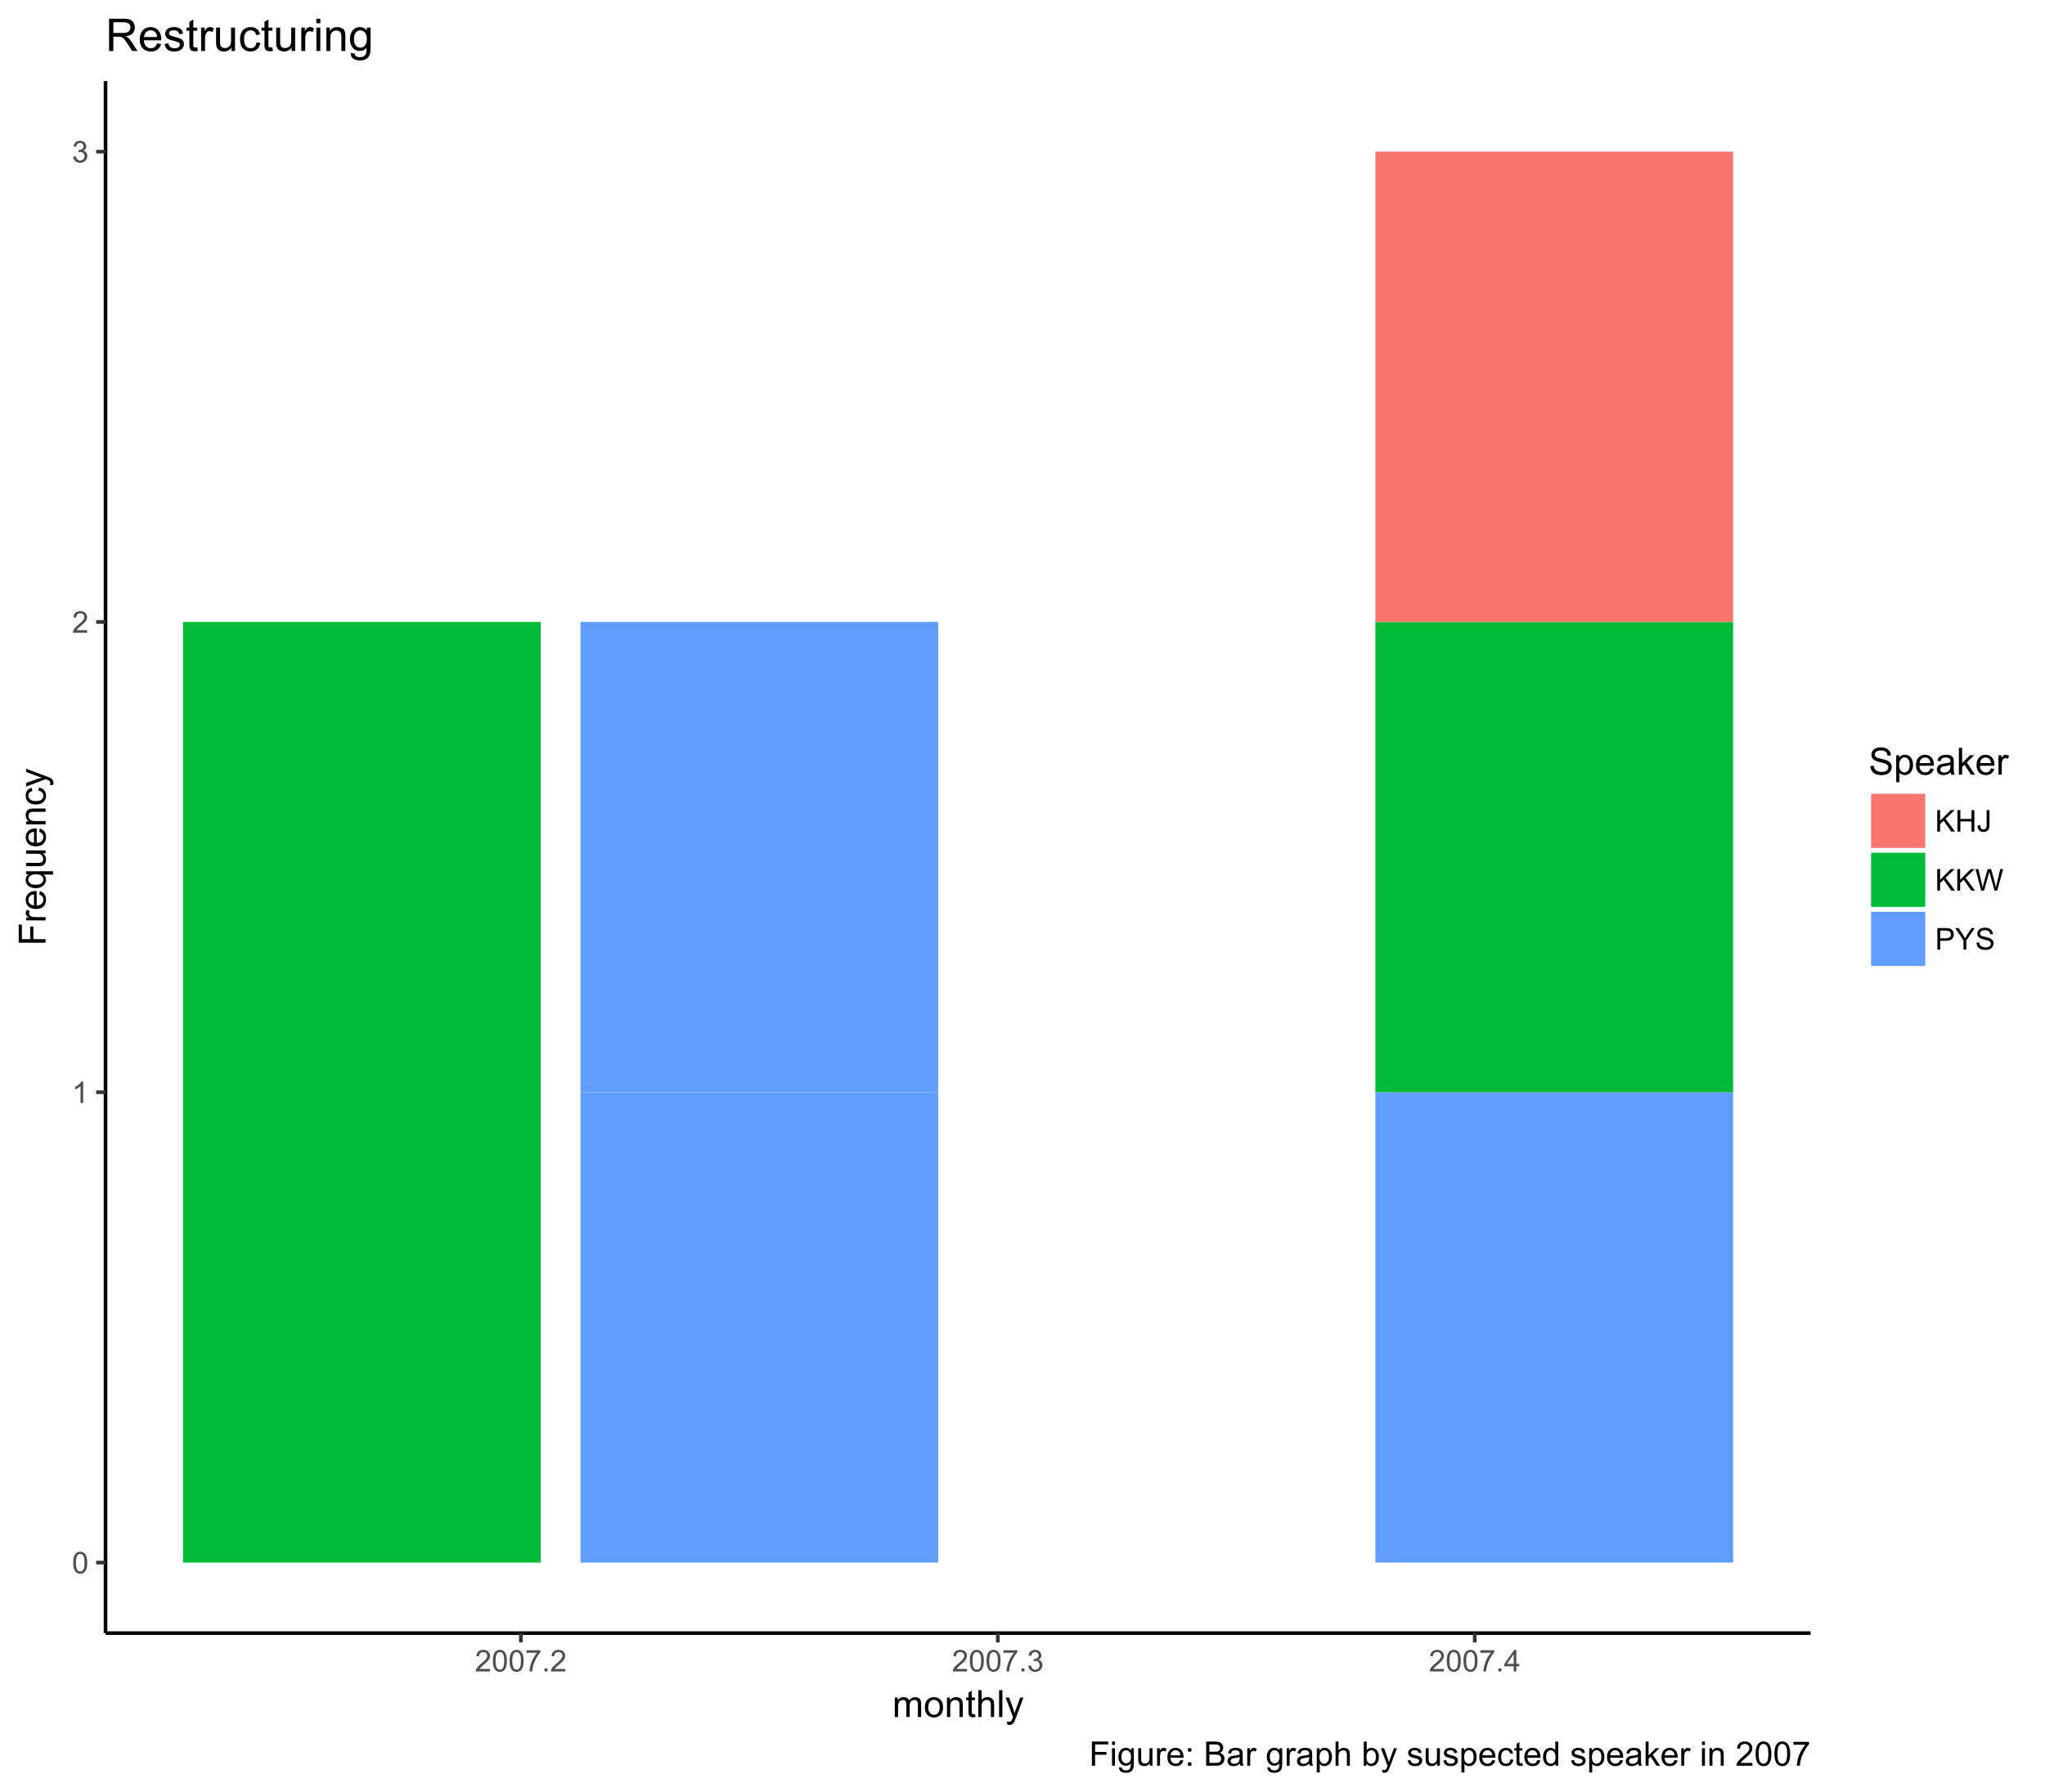 <?xml version="1.0" encoding="UTF-8"?>
<svg xmlns="http://www.w3.org/2000/svg" xmlns:xlink="http://www.w3.org/1999/xlink" width="599pt" height="525pt" viewBox="0 0 599 525" version="1.1">
<defs>
<g>
<symbol overflow="visible" id="glyph0-0">
<path style="stroke:none;" d="M 0.367 -3.105 C 0.363 -3.848 0.438 -4.445 0.594 -4.902 C 0.742 -5.355 0.973 -5.707 1.277 -5.953 C 1.578 -6.199 1.957 -6.32 2.418 -6.324 C 2.754 -6.32 3.051 -6.254 3.309 -6.121 C 3.562 -5.984 3.773 -5.789 3.938 -5.531 C 4.102 -5.273 4.23 -4.961 4.328 -4.594 C 4.422 -4.227 4.469 -3.73 4.473 -3.105 C 4.469 -2.367 4.395 -1.77 4.242 -1.316 C 4.09 -0.859 3.863 -0.508 3.562 -0.262 C 3.258 -0.016 2.875 0.105 2.418 0.109 C 1.809 0.105 1.332 -0.109 0.988 -0.547 C 0.57 -1.066 0.363 -1.922 0.367 -3.105 Z M 1.16 -3.105 C 1.16 -2.07 1.281 -1.379 1.523 -1.039 C 1.766 -0.695 2.062 -0.527 2.418 -0.527 C 2.773 -0.527 3.074 -0.699 3.316 -1.043 C 3.559 -1.387 3.68 -2.074 3.68 -3.105 C 3.68 -4.145 3.559 -4.832 3.316 -5.172 C 3.074 -5.512 2.77 -5.684 2.41 -5.684 C 2.051 -5.684 1.77 -5.531 1.559 -5.234 C 1.293 -4.844 1.16 -4.137 1.16 -3.105 Z M 1.16 -3.105 "/>
</symbol>
<symbol overflow="visible" id="glyph0-1">
<path style="stroke:none;" d="M 3.277 0 L 2.504 0 L 2.504 -4.93 C 2.316 -4.75 2.074 -4.574 1.773 -4.395 C 1.469 -4.215 1.195 -4.082 0.957 -3.996 L 0.957 -4.742 C 1.387 -4.941 1.766 -5.188 2.09 -5.48 C 2.414 -5.77 2.645 -6.051 2.781 -6.324 L 3.277 -6.324 Z M 3.277 0 "/>
</symbol>
<symbol overflow="visible" id="glyph0-2">
<path style="stroke:none;" d="M 4.43 -0.742 L 4.43 0 L 0.266 0 C 0.258 -0.188 0.289 -0.367 0.355 -0.539 C 0.461 -0.82 0.629 -1.098 0.863 -1.375 C 1.094 -1.648 1.434 -1.965 1.879 -2.328 C 2.562 -2.887 3.023 -3.332 3.266 -3.664 C 3.5 -3.988 3.621 -4.301 3.625 -4.594 C 3.621 -4.898 3.512 -5.156 3.297 -5.367 C 3.074 -5.578 2.789 -5.684 2.441 -5.684 C 2.066 -5.684 1.77 -5.57 1.547 -5.348 C 1.32 -5.125 1.207 -4.816 1.207 -4.422 L 0.414 -4.504 C 0.465 -5.094 0.668 -5.543 1.027 -5.855 C 1.379 -6.164 1.855 -6.32 2.457 -6.324 C 3.059 -6.32 3.539 -6.152 3.891 -5.82 C 4.242 -5.484 4.418 -5.07 4.422 -4.578 C 4.418 -4.32 4.367 -4.074 4.266 -3.832 C 4.164 -3.59 3.992 -3.332 3.754 -3.062 C 3.512 -2.793 3.113 -2.426 2.562 -1.957 C 2.094 -1.566 1.797 -1.301 1.664 -1.16 C 1.531 -1.02 1.422 -0.879 1.34 -0.742 Z M 4.43 -0.742 "/>
</symbol>
<symbol overflow="visible" id="glyph0-3">
<path style="stroke:none;" d="M 0.371 -1.664 L 1.145 -1.766 C 1.23 -1.324 1.383 -1.008 1.598 -0.816 C 1.809 -0.621 2.066 -0.527 2.375 -0.527 C 2.734 -0.527 3.043 -0.652 3.297 -0.906 C 3.547 -1.156 3.672 -1.469 3.676 -1.844 C 3.672 -2.195 3.555 -2.488 3.324 -2.719 C 3.09 -2.949 2.797 -3.062 2.441 -3.066 C 2.293 -3.062 2.109 -3.035 1.895 -2.98 L 1.98 -3.66 C 2.031 -3.652 2.07 -3.648 2.105 -3.652 C 2.434 -3.648 2.73 -3.734 2.996 -3.91 C 3.254 -4.078 3.387 -4.344 3.391 -4.703 C 3.387 -4.984 3.289 -5.219 3.102 -5.406 C 2.906 -5.59 2.66 -5.684 2.359 -5.688 C 2.055 -5.684 1.805 -5.59 1.605 -5.402 C 1.402 -5.215 1.273 -4.93 1.219 -4.555 L 0.445 -4.691 C 0.539 -5.207 0.754 -5.609 1.09 -5.895 C 1.426 -6.18 1.844 -6.32 2.344 -6.324 C 2.688 -6.32 3.004 -6.246 3.293 -6.102 C 3.582 -5.953 3.801 -5.754 3.953 -5.5 C 4.105 -5.242 4.184 -4.973 4.184 -4.688 C 4.184 -4.414 4.109 -4.164 3.965 -3.945 C 3.816 -3.719 3.602 -3.543 3.316 -3.41 C 3.688 -3.324 3.977 -3.145 4.184 -2.875 C 4.391 -2.602 4.492 -2.262 4.496 -1.859 C 4.492 -1.305 4.293 -0.84 3.895 -0.461 C 3.492 -0.078 2.984 0.109 2.371 0.113 C 1.816 0.109 1.355 -0.051 0.992 -0.379 C 0.625 -0.707 0.418 -1.137 0.371 -1.664 Z M 0.371 -1.664 "/>
</symbol>
<symbol overflow="visible" id="glyph0-4">
<path style="stroke:none;" d="M 0.418 -5.473 L 0.418 -6.219 L 4.496 -6.219 L 4.496 -5.617 C 4.09 -5.188 3.691 -4.621 3.301 -3.914 C 2.902 -3.203 2.602 -2.473 2.391 -1.73 C 2.234 -1.199 2.133 -0.625 2.094 0 L 1.297 0 C 1.305 -0.492 1.402 -1.09 1.59 -1.793 C 1.773 -2.496 2.043 -3.172 2.391 -3.824 C 2.738 -4.477 3.109 -5.027 3.504 -5.473 Z M 0.418 -5.473 "/>
</symbol>
<symbol overflow="visible" id="glyph0-5">
<path style="stroke:none;" d="M 0.801 0 L 0.801 -0.883 L 1.68 -0.883 L 1.68 0 Z M 0.801 0 "/>
</symbol>
<symbol overflow="visible" id="glyph0-6">
<path style="stroke:none;" d="M 2.844 0 L 2.844 -1.508 L 0.113 -1.508 L 0.113 -2.219 L 2.988 -6.301 L 3.617 -6.301 L 3.617 -2.219 L 4.469 -2.219 L 4.469 -1.508 L 3.617 -1.508 L 3.617 0 Z M 2.844 -2.219 L 2.844 -5.059 L 0.871 -2.219 Z M 2.844 -2.219 "/>
</symbol>
<symbol overflow="visible" id="glyph0-7">
<path style="stroke:none;" d="M 0.645 0 L 0.645 -6.301 L 1.477 -6.301 L 1.477 -3.176 L 4.605 -6.301 L 5.738 -6.301 L 3.094 -3.746 L 5.852 0 L 4.754 0 L 2.508 -3.188 L 1.477 -2.184 L 1.477 0 Z M 0.645 0 "/>
</symbol>
<symbol overflow="visible" id="glyph0-8">
<path style="stroke:none;" d="M 0.703 0 L 0.703 -6.301 L 1.539 -6.301 L 1.539 -3.711 L 4.812 -3.711 L 4.812 -6.301 L 5.645 -6.301 L 5.645 0 L 4.812 0 L 4.812 -2.969 L 1.539 -2.969 L 1.539 0 Z M 0.703 0 "/>
</symbol>
<symbol overflow="visible" id="glyph0-9">
<path style="stroke:none;" d="M 0.254 -1.789 L 1.004 -1.891 C 1.02 -1.406 1.109 -1.078 1.273 -0.902 C 1.43 -0.723 1.652 -0.633 1.941 -0.637 C 2.148 -0.633 2.332 -0.68 2.484 -0.781 C 2.633 -0.875 2.734 -1.008 2.797 -1.172 C 2.852 -1.336 2.883 -1.598 2.883 -1.961 L 2.883 -6.301 L 3.719 -6.301 L 3.719 -2.008 C 3.715 -1.477 3.652 -1.066 3.527 -0.781 C 3.398 -0.488 3.195 -0.27 2.918 -0.117 C 2.641 0.031 2.316 0.105 1.945 0.109 C 1.391 0.105 0.965 -0.051 0.676 -0.367 C 0.379 -0.684 0.238 -1.156 0.254 -1.789 Z M 0.254 -1.789 "/>
</symbol>
<symbol overflow="visible" id="glyph0-10">
<path style="stroke:none;" d="M 1.777 0 L 0.109 -6.301 L 0.961 -6.301 L 1.922 -2.172 C 2.023 -1.734 2.109 -1.305 2.188 -0.883 C 2.344 -1.551 2.438 -1.938 2.469 -2.047 L 3.668 -6.301 L 4.676 -6.301 L 5.578 -3.109 C 5.805 -2.316 5.965 -1.574 6.066 -0.883 C 6.145 -1.277 6.25 -1.734 6.383 -2.25 L 7.371 -6.301 L 8.207 -6.301 L 6.48 0 L 5.676 0 L 4.348 -4.801 C 4.234 -5.199 4.168 -5.445 4.152 -5.539 C 4.082 -5.246 4.02 -5 3.965 -4.801 L 2.629 0 Z M 1.777 0 "/>
</symbol>
<symbol overflow="visible" id="glyph0-11">
<path style="stroke:none;" d="M 0.68 0 L 0.68 -6.301 L 3.055 -6.301 C 3.469 -6.297 3.789 -6.277 4.012 -6.238 C 4.32 -6.184 4.578 -6.086 4.789 -5.941 C 4.996 -5.797 5.168 -5.594 5.297 -5.336 C 5.422 -5.074 5.484 -4.789 5.488 -4.477 C 5.484 -3.941 5.312 -3.488 4.977 -3.117 C 4.633 -2.746 4.02 -2.559 3.129 -2.562 L 1.512 -2.562 L 1.512 0 Z M 1.512 -3.305 L 3.141 -3.305 C 3.68 -3.305 4.062 -3.402 4.289 -3.605 C 4.516 -3.801 4.629 -4.086 4.629 -4.453 C 4.629 -4.715 4.559 -4.938 4.426 -5.129 C 4.289 -5.312 4.117 -5.438 3.902 -5.5 C 3.762 -5.535 3.5 -5.555 3.125 -5.555 L 1.512 -5.555 Z M 1.512 -3.305 "/>
</symbol>
<symbol overflow="visible" id="glyph0-12">
<path style="stroke:none;" d="M 2.453 0 L 2.453 -2.668 L 0.027 -6.301 L 1.039 -6.301 L 2.281 -4.398 C 2.508 -4.043 2.723 -3.688 2.922 -3.336 C 3.109 -3.66 3.34 -4.031 3.609 -4.445 L 4.828 -6.301 L 5.801 -6.301 L 3.289 -2.668 L 3.289 0 Z M 2.453 0 "/>
</symbol>
<symbol overflow="visible" id="glyph0-13">
<path style="stroke:none;" d="M 0.395 -2.023 L 1.18 -2.094 C 1.215 -1.773 1.305 -1.516 1.441 -1.316 C 1.574 -1.113 1.785 -0.949 2.074 -0.828 C 2.359 -0.699 2.68 -0.637 3.043 -0.641 C 3.355 -0.637 3.637 -0.684 3.883 -0.781 C 4.125 -0.875 4.305 -1.008 4.426 -1.172 C 4.543 -1.336 4.605 -1.516 4.605 -1.711 C 4.605 -1.906 4.547 -2.078 4.434 -2.227 C 4.316 -2.375 4.129 -2.5 3.867 -2.602 C 3.695 -2.664 3.32 -2.766 2.746 -2.906 C 2.164 -3.047 1.758 -3.176 1.531 -3.301 C 1.227 -3.453 1.004 -3.648 0.855 -3.887 C 0.707 -4.117 0.633 -4.379 0.637 -4.672 C 0.633 -4.984 0.723 -5.281 0.906 -5.562 C 1.082 -5.836 1.344 -6.047 1.695 -6.191 C 2.039 -6.332 2.426 -6.402 2.852 -6.406 C 3.316 -6.402 3.73 -6.328 4.09 -6.18 C 4.445 -6.027 4.719 -5.805 4.91 -5.516 C 5.102 -5.219 5.203 -4.891 5.219 -4.523 L 4.422 -4.465 C 4.375 -4.863 4.23 -5.164 3.984 -5.367 C 3.734 -5.57 3.367 -5.672 2.887 -5.672 C 2.383 -5.672 2.016 -5.578 1.785 -5.395 C 1.555 -5.207 1.441 -4.984 1.441 -4.727 C 1.441 -4.496 1.52 -4.309 1.684 -4.168 C 1.84 -4.02 2.262 -3.871 2.941 -3.719 C 3.617 -3.562 4.082 -3.43 4.336 -3.316 C 4.703 -3.145 4.973 -2.93 5.148 -2.672 C 5.32 -2.414 5.406 -2.113 5.41 -1.777 C 5.406 -1.441 5.312 -1.129 5.121 -0.832 C 4.93 -0.535 4.652 -0.301 4.293 -0.137 C 3.93 0.027 3.527 0.105 3.082 0.109 C 2.512 0.105 2.031 0.023 1.648 -0.141 C 1.258 -0.305 0.957 -0.555 0.742 -0.891 C 0.52 -1.223 0.402 -1.598 0.395 -2.023 Z M 0.395 -2.023 "/>
</symbol>
<symbol overflow="visible" id="glyph1-0">
<path style="stroke:none;" d="M 0.727 0 L 0.727 -5.703 L 1.59 -5.703 L 1.59 -4.902 C 1.766 -5.18 2.004 -5.406 2.305 -5.578 C 2.598 -5.746 2.938 -5.828 3.32 -5.832 C 3.738 -5.828 4.086 -5.742 4.359 -5.566 C 4.629 -5.391 4.816 -5.145 4.93 -4.836 C 5.379 -5.496 5.969 -5.828 6.691 -5.832 C 7.254 -5.828 7.688 -5.672 7.996 -5.363 C 8.297 -5.047 8.449 -4.566 8.453 -3.914 L 8.453 0 L 7.492 0 L 7.492 -3.594 C 7.488 -3.977 7.457 -4.254 7.398 -4.426 C 7.332 -4.594 7.219 -4.734 7.059 -4.84 C 6.891 -4.941 6.695 -4.992 6.477 -4.996 C 6.07 -4.992 5.738 -4.859 5.477 -4.594 C 5.211 -4.328 5.078 -3.898 5.082 -3.312 L 5.082 0 L 4.113 0 L 4.113 -3.707 C 4.113 -4.133 4.031 -4.453 3.875 -4.672 C 3.715 -4.883 3.461 -4.992 3.105 -4.996 C 2.832 -4.992 2.578 -4.922 2.348 -4.781 C 2.117 -4.637 1.949 -4.426 1.848 -4.152 C 1.738 -3.875 1.688 -3.477 1.691 -2.961 L 1.691 0 Z M 0.727 0 "/>
</symbol>
<symbol overflow="visible" id="glyph1-1">
<path style="stroke:none;" d="M 0.367 -2.852 C 0.363 -3.906 0.656 -4.688 1.246 -5.199 C 1.734 -5.617 2.332 -5.828 3.039 -5.832 C 3.82 -5.828 4.461 -5.574 4.961 -5.062 C 5.457 -4.547 5.707 -3.836 5.711 -2.934 C 5.707 -2.195 5.598 -1.617 5.379 -1.199 C 5.156 -0.777 4.832 -0.449 4.414 -0.219 C 3.992 0.016 3.535 0.129 3.039 0.129 C 2.238 0.129 1.594 -0.125 1.105 -0.637 C 0.609 -1.148 0.363 -1.887 0.367 -2.852 Z M 1.359 -2.852 C 1.359 -2.121 1.516 -1.574 1.836 -1.211 C 2.152 -0.844 2.555 -0.66 3.039 -0.664 C 3.516 -0.66 3.914 -0.844 4.234 -1.211 C 4.551 -1.574 4.711 -2.133 4.715 -2.883 C 4.711 -3.586 4.551 -4.117 4.234 -4.484 C 3.91 -4.844 3.512 -5.027 3.039 -5.031 C 2.555 -5.027 2.152 -4.848 1.836 -4.488 C 1.516 -4.129 1.359 -3.582 1.359 -2.852 Z M 1.359 -2.852 "/>
</symbol>
<symbol overflow="visible" id="glyph1-2">
<path style="stroke:none;" d="M 0.727 0 L 0.727 -5.703 L 1.594 -5.703 L 1.594 -4.895 C 2.012 -5.516 2.617 -5.828 3.41 -5.832 C 3.754 -5.828 4.066 -5.766 4.355 -5.645 C 4.641 -5.52 4.859 -5.359 5.004 -5.16 C 5.145 -4.957 5.242 -4.719 5.305 -4.445 C 5.336 -4.266 5.355 -3.953 5.359 -3.508 L 5.359 0 L 4.395 0 L 4.395 -3.469 C 4.395 -3.863 4.355 -4.156 4.281 -4.352 C 4.203 -4.543 4.07 -4.699 3.879 -4.82 C 3.688 -4.934 3.461 -4.992 3.207 -4.996 C 2.793 -4.992 2.438 -4.859 2.141 -4.602 C 1.836 -4.336 1.688 -3.844 1.691 -3.117 L 1.691 0 Z M 0.727 0 "/>
</symbol>
<symbol overflow="visible" id="glyph1-3">
<path style="stroke:none;" d="M 2.836 -0.863 L 2.977 -0.012 C 2.703 0.043 2.457 0.07 2.246 0.074 C 1.891 0.07 1.621 0.02 1.43 -0.09 C 1.234 -0.199 1.098 -0.348 1.02 -0.527 C 0.941 -0.707 0.902 -1.086 0.902 -1.672 L 0.902 -4.953 L 0.195 -4.953 L 0.195 -5.703 L 0.902 -5.703 L 0.902 -7.117 L 1.863 -7.695 L 1.863 -5.703 L 2.836 -5.703 L 2.836 -4.953 L 1.863 -4.953 L 1.863 -1.617 C 1.863 -1.34 1.879 -1.16 1.914 -1.086 C 1.945 -1.004 2 -0.941 2.078 -0.898 C 2.152 -0.848 2.262 -0.824 2.41 -0.828 C 2.516 -0.824 2.66 -0.836 2.836 -0.863 Z M 2.836 -0.863 "/>
</symbol>
<symbol overflow="visible" id="glyph1-4">
<path style="stroke:none;" d="M 0.727 0 L 0.727 -7.875 L 1.691 -7.875 L 1.691 -5.047 C 2.141 -5.566 2.711 -5.828 3.398 -5.832 C 3.82 -5.828 4.188 -5.746 4.5 -5.582 C 4.812 -5.414 5.035 -5.184 5.168 -4.891 C 5.301 -4.598 5.367 -4.172 5.371 -3.613 L 5.371 0 L 4.406 0 L 4.406 -3.613 C 4.406 -4.094 4.301 -4.445 4.09 -4.668 C 3.879 -4.887 3.582 -4.996 3.203 -5 C 2.914 -4.996 2.645 -4.922 2.395 -4.777 C 2.141 -4.625 1.961 -4.426 1.852 -4.172 C 1.742 -3.918 1.688 -3.566 1.691 -3.121 L 1.691 0 Z M 0.727 0 "/>
</symbol>
<symbol overflow="visible" id="glyph1-5">
<path style="stroke:none;" d="M 0.703 0 L 0.703 -7.875 L 1.672 -7.875 L 1.672 0 Z M 0.703 0 "/>
</symbol>
<symbol overflow="visible" id="glyph1-6">
<path style="stroke:none;" d="M 0.684 2.195 L 0.574 1.289 C 0.785 1.344 0.969 1.371 1.129 1.375 C 1.34 1.371 1.512 1.336 1.641 1.266 C 1.77 1.195 1.875 1.094 1.961 0.969 C 2.02 0.867 2.117 0.629 2.258 0.246 C 2.27 0.191 2.301 0.113 2.344 0.012 L 0.176 -5.703 L 1.219 -5.703 L 2.406 -2.402 C 2.559 -1.98 2.695 -1.539 2.82 -1.078 C 2.926 -1.523 3.059 -1.957 3.219 -2.379 L 4.438 -5.703 L 5.402 -5.703 L 3.234 0.098 C 3 0.719 2.816 1.148 2.691 1.391 C 2.516 1.703 2.32 1.938 2.098 2.09 C 1.875 2.238 1.609 2.312 1.305 2.316 C 1.117 2.312 0.91 2.273 0.684 2.195 Z M 0.684 2.195 "/>
</symbol>
<symbol overflow="visible" id="glyph1-7">
<path style="stroke:none;" d="M 0.492 -2.531 L 1.477 -2.617 C 1.523 -2.219 1.629 -1.895 1.801 -1.645 C 1.969 -1.391 2.234 -1.188 2.594 -1.031 C 2.949 -0.875 3.352 -0.797 3.805 -0.801 C 4.195 -0.797 4.547 -0.855 4.855 -0.977 C 5.156 -1.094 5.383 -1.258 5.535 -1.465 C 5.68 -1.668 5.754 -1.891 5.758 -2.137 C 5.754 -2.383 5.684 -2.598 5.543 -2.785 C 5.398 -2.965 5.16 -3.121 4.836 -3.25 C 4.617 -3.332 4.148 -3.461 3.43 -3.633 C 2.703 -3.805 2.199 -3.969 1.914 -4.125 C 1.535 -4.32 1.254 -4.562 1.07 -4.859 C 0.887 -5.148 0.797 -5.477 0.797 -5.84 C 0.797 -6.234 0.906 -6.605 1.133 -6.953 C 1.355 -7.297 1.688 -7.559 2.121 -7.738 C 2.555 -7.914 3.035 -8.004 3.566 -8.008 C 4.148 -8.004 4.664 -7.91 5.109 -7.727 C 5.555 -7.535 5.898 -7.258 6.141 -6.895 C 6.379 -6.527 6.508 -6.113 6.527 -5.656 L 5.527 -5.582 C 5.469 -6.078 5.289 -6.453 4.98 -6.707 C 4.668 -6.961 4.211 -7.09 3.609 -7.09 C 2.977 -7.09 2.516 -6.973 2.23 -6.742 C 1.941 -6.512 1.797 -6.234 1.801 -5.906 C 1.797 -5.625 1.898 -5.391 2.105 -5.211 C 2.301 -5.023 2.824 -4.836 3.676 -4.648 C 4.52 -4.453 5.102 -4.289 5.418 -4.148 C 5.875 -3.934 6.215 -3.664 6.434 -3.344 C 6.652 -3.02 6.762 -2.645 6.762 -2.223 C 6.762 -1.801 6.641 -1.406 6.402 -1.039 C 6.16 -0.664 5.816 -0.379 5.367 -0.176 C 4.918 0.027 4.41 0.129 3.852 0.133 C 3.133 0.129 2.535 0.027 2.059 -0.176 C 1.574 -0.383 1.199 -0.695 0.926 -1.113 C 0.652 -1.531 0.508 -2.004 0.492 -2.531 Z M 0.492 -2.531 "/>
</symbol>
<symbol overflow="visible" id="glyph1-8">
<path style="stroke:none;" d="M 0.727 2.188 L 0.727 -5.703 L 1.605 -5.703 L 1.605 -4.961 C 1.812 -5.25 2.047 -5.469 2.309 -5.613 C 2.57 -5.758 2.887 -5.828 3.262 -5.832 C 3.746 -5.828 4.176 -5.703 4.551 -5.457 C 4.922 -5.203 5.203 -4.852 5.391 -4.395 C 5.578 -3.938 5.672 -3.438 5.676 -2.895 C 5.672 -2.309 5.566 -1.781 5.359 -1.316 C 5.148 -0.848 4.844 -0.488 4.449 -0.242 C 4.047 0.008 3.629 0.129 3.191 0.129 C 2.867 0.129 2.578 0.062 2.32 -0.074 C 2.062 -0.211 1.852 -0.383 1.691 -0.59 L 1.691 2.188 Z M 1.602 -2.82 C 1.598 -2.082 1.746 -1.539 2.047 -1.191 C 2.34 -0.836 2.699 -0.66 3.125 -0.664 C 3.551 -0.66 3.918 -0.844 4.227 -1.211 C 4.531 -1.574 4.688 -2.137 4.688 -2.898 C 4.688 -3.625 4.535 -4.168 4.238 -4.531 C 3.938 -4.891 3.582 -5.074 3.168 -5.074 C 2.754 -5.074 2.391 -4.879 2.074 -4.496 C 1.758 -4.109 1.598 -3.551 1.602 -2.82 Z M 1.602 -2.82 "/>
</symbol>
<symbol overflow="visible" id="glyph1-9">
<path style="stroke:none;" d="M 4.629 -1.836 L 5.629 -1.715 C 5.469 -1.125 5.176 -0.672 4.75 -0.352 C 4.324 -0.031 3.781 0.129 3.121 0.129 C 2.281 0.129 1.617 -0.125 1.133 -0.641 C 0.641 -1.152 0.398 -1.875 0.402 -2.805 C 0.398 -3.762 0.645 -4.504 1.145 -5.035 C 1.637 -5.562 2.277 -5.828 3.066 -5.832 C 3.824 -5.828 4.449 -5.57 4.934 -5.051 C 5.418 -4.531 5.66 -3.801 5.66 -2.863 C 5.66 -2.805 5.656 -2.719 5.656 -2.605 L 1.402 -2.605 C 1.434 -1.977 1.613 -1.496 1.934 -1.164 C 2.25 -0.828 2.645 -0.66 3.125 -0.664 C 3.477 -0.66 3.781 -0.754 4.031 -0.945 C 4.281 -1.129 4.48 -1.426 4.629 -1.836 Z M 1.457 -3.398 L 4.641 -3.398 C 4.598 -3.879 4.473 -4.238 4.273 -4.48 C 3.961 -4.852 3.562 -5.039 3.078 -5.039 C 2.629 -5.039 2.258 -4.891 1.957 -4.594 C 1.652 -4.297 1.484 -3.898 1.457 -3.398 Z M 1.457 -3.398 "/>
</symbol>
<symbol overflow="visible" id="glyph1-10">
<path style="stroke:none;" d="M 4.445 -0.703 C 4.086 -0.398 3.742 -0.184 3.414 -0.059 C 3.082 0.066 2.727 0.129 2.348 0.129 C 1.719 0.129 1.238 -0.023 0.902 -0.328 C 0.566 -0.633 0.398 -1.023 0.398 -1.504 C 0.398 -1.781 0.461 -2.035 0.586 -2.27 C 0.711 -2.496 0.875 -2.684 1.086 -2.824 C 1.289 -2.965 1.523 -3.07 1.781 -3.141 C 1.969 -3.191 2.254 -3.238 2.641 -3.289 C 3.418 -3.375 3.992 -3.488 4.367 -3.621 C 4.367 -3.754 4.371 -3.836 4.371 -3.871 C 4.371 -4.266 4.277 -4.543 4.098 -4.703 C 3.848 -4.918 3.48 -5.027 2.996 -5.031 C 2.539 -5.027 2.203 -4.949 1.988 -4.793 C 1.77 -4.633 1.609 -4.352 1.508 -3.949 L 0.562 -4.078 C 0.648 -4.48 0.789 -4.805 0.988 -5.055 C 1.184 -5.301 1.469 -5.492 1.844 -5.629 C 2.215 -5.762 2.645 -5.828 3.137 -5.832 C 3.621 -5.828 4.02 -5.773 4.324 -5.66 C 4.629 -5.543 4.852 -5.398 4.996 -5.227 C 5.137 -5.055 5.238 -4.836 5.297 -4.57 C 5.328 -4.406 5.344 -4.109 5.344 -3.68 L 5.344 -2.391 C 5.344 -1.492 5.363 -0.922 5.406 -0.684 C 5.445 -0.445 5.527 -0.219 5.648 0 L 4.641 0 C 4.539 -0.199 4.473 -0.434 4.445 -0.703 Z M 4.367 -2.863 C 4.012 -2.719 3.488 -2.598 2.789 -2.496 C 2.391 -2.438 2.105 -2.371 1.941 -2.301 C 1.773 -2.227 1.648 -2.121 1.562 -1.988 C 1.473 -1.848 1.43 -1.695 1.43 -1.531 C 1.43 -1.27 1.527 -1.055 1.723 -0.887 C 1.918 -0.711 2.203 -0.625 2.578 -0.629 C 2.949 -0.625 3.277 -0.707 3.57 -0.871 C 3.859 -1.031 4.074 -1.254 4.211 -1.543 C 4.312 -1.754 4.363 -2.078 4.367 -2.508 Z M 4.367 -2.863 "/>
</symbol>
<symbol overflow="visible" id="glyph1-11">
<path style="stroke:none;" d="M 0.73 0 L 0.73 -7.875 L 1.695 -7.875 L 1.695 -3.383 L 3.984 -5.703 L 5.238 -5.703 L 3.055 -3.586 L 5.457 0 L 4.266 0 L 2.379 -2.918 L 1.695 -2.262 L 1.695 0 Z M 0.73 0 "/>
</symbol>
<symbol overflow="visible" id="glyph1-12">
<path style="stroke:none;" d="M 0.715 0 L 0.715 -5.703 L 1.586 -5.703 L 1.586 -4.84 C 1.805 -5.242 2.008 -5.508 2.199 -5.637 C 2.383 -5.766 2.59 -5.828 2.82 -5.832 C 3.141 -5.828 3.473 -5.727 3.812 -5.523 L 3.48 -4.625 C 3.242 -4.762 3.004 -4.832 2.773 -4.836 C 2.555 -4.832 2.363 -4.77 2.199 -4.645 C 2.027 -4.516 1.91 -4.34 1.844 -4.113 C 1.73 -3.77 1.676 -3.391 1.68 -2.984 L 1.68 0 Z M 0.715 0 "/>
</symbol>
<symbol overflow="visible" id="glyph2-0">
<path style="stroke:none;" d="M 0 -0.902 L -7.875 -0.902 L -7.875 -6.215 L -6.945 -6.215 L -6.945 -1.945 L -4.508 -1.945 L -4.508 -5.641 L -3.578 -5.641 L -3.578 -1.945 L 0 -1.945 Z M 0 -0.902 "/>
</symbol>
<symbol overflow="visible" id="glyph2-1">
<path style="stroke:none;" d="M 0 -0.715 L -5.703 -0.715 L -5.703 -1.586 L -4.84 -1.586 C -5.242 -1.805 -5.508 -2.008 -5.637 -2.199 C -5.766 -2.383 -5.828 -2.59 -5.832 -2.82 C -5.828 -3.141 -5.727 -3.473 -5.523 -3.812 L -4.625 -3.48 C -4.762 -3.242 -4.832 -3.004 -4.836 -2.773 C -4.832 -2.555 -4.77 -2.363 -4.645 -2.199 C -4.516 -2.027 -4.34 -1.91 -4.113 -1.844 C -3.77 -1.73 -3.391 -1.676 -2.984 -1.68 L 0 -1.68 Z M 0 -0.715 "/>
</symbol>
<symbol overflow="visible" id="glyph2-2">
<path style="stroke:none;" d="M -1.836 -4.629 L -1.715 -5.629 C -1.125 -5.469 -0.672 -5.176 -0.352 -4.75 C -0.031 -4.324 0.129 -3.781 0.129 -3.121 C 0.129 -2.281 -0.125 -1.617 -0.641 -1.133 C -1.152 -0.641 -1.875 -0.398 -2.805 -0.402 C -3.762 -0.398 -4.504 -0.645 -5.035 -1.145 C -5.562 -1.637 -5.828 -2.277 -5.832 -3.066 C -5.828 -3.824 -5.57 -4.449 -5.051 -4.934 C -4.531 -5.418 -3.801 -5.66 -2.863 -5.66 C -2.805 -5.66 -2.719 -5.656 -2.605 -5.656 L -2.605 -1.402 C -1.977 -1.434 -1.496 -1.613 -1.164 -1.934 C -0.828 -2.25 -0.66 -2.645 -0.664 -3.125 C -0.66 -3.477 -0.754 -3.781 -0.941 -4.031 C -1.125 -4.281 -1.422 -4.48 -1.836 -4.629 Z M -3.398 -1.457 L -3.398 -4.641 C -3.879 -4.598 -4.238 -4.473 -4.48 -4.273 C -4.852 -3.961 -5.039 -3.562 -5.039 -3.078 C -5.039 -2.629 -4.891 -2.258 -4.594 -1.957 C -4.297 -1.652 -3.898 -1.484 -3.398 -1.457 Z M -3.398 -1.457 "/>
</symbol>
<symbol overflow="visible" id="glyph2-3">
<path style="stroke:none;" d="M 2.188 -4.359 L -0.605 -4.359 C -0.391 -4.211 -0.215 -4 -0.078 -3.73 C 0.062 -3.457 0.129 -3.168 0.129 -2.867 C 0.129 -2.188 -0.141 -1.605 -0.68 -1.117 C -1.219 -0.629 -1.961 -0.387 -2.906 -0.387 C -3.477 -0.387 -3.988 -0.484 -4.445 -0.684 C -4.898 -0.883 -5.242 -1.172 -5.48 -1.551 C -5.711 -1.926 -5.828 -2.34 -5.832 -2.793 C -5.828 -3.496 -5.531 -4.051 -4.941 -4.457 L -5.703 -4.457 L -5.703 -5.328 L 2.188 -5.328 Z M -2.867 -1.379 C -2.129 -1.375 -1.578 -1.531 -1.215 -1.84 C -0.844 -2.148 -0.66 -2.516 -0.664 -2.949 C -0.66 -3.355 -0.836 -3.711 -1.188 -4.012 C -1.535 -4.305 -2.066 -4.453 -2.781 -4.457 C -3.539 -4.453 -4.109 -4.297 -4.496 -3.988 C -4.875 -3.672 -5.066 -3.305 -5.07 -2.883 C -5.066 -2.465 -4.891 -2.109 -4.535 -1.816 C -4.176 -1.523 -3.617 -1.375 -2.867 -1.379 Z M -2.867 -1.379 "/>
</symbol>
<symbol overflow="visible" id="glyph2-4">
<path style="stroke:none;" d="M 0 -4.465 L -0.836 -4.465 C -0.191 -4.02 0.129 -3.414 0.129 -2.652 C 0.129 -2.312 0.066 -2 -0.062 -1.711 C -0.191 -1.418 -0.355 -1.199 -0.551 -1.059 C -0.746 -0.914 -0.984 -0.816 -1.266 -0.762 C -1.453 -0.723 -1.754 -0.703 -2.172 -0.703 L -5.703 -0.703 L -5.703 -1.672 L -2.539 -1.672 C -2.031 -1.668 -1.691 -1.688 -1.52 -1.73 C -1.262 -1.785 -1.062 -1.914 -0.918 -2.113 C -0.773 -2.309 -0.703 -2.555 -0.703 -2.848 C -0.703 -3.137 -0.777 -3.406 -0.926 -3.66 C -1.074 -3.914 -1.273 -4.094 -1.531 -4.199 C -1.785 -4.305 -2.16 -4.359 -2.648 -4.359 L -5.703 -4.359 L -5.703 -5.328 L 0 -5.328 Z M 0 -4.465 "/>
</symbol>
<symbol overflow="visible" id="glyph2-5">
<path style="stroke:none;" d="M 0 -0.727 L -5.703 -0.727 L -5.703 -1.594 L -4.895 -1.594 C -5.516 -2.012 -5.828 -2.617 -5.832 -3.41 C -5.828 -3.754 -5.766 -4.066 -5.645 -4.355 C -5.52 -4.641 -5.359 -4.859 -5.16 -5.004 C -4.957 -5.145 -4.719 -5.242 -4.445 -5.305 C -4.266 -5.336 -3.953 -5.355 -3.508 -5.359 L 0 -5.359 L 0 -4.395 L -3.469 -4.395 C -3.863 -4.395 -4.156 -4.355 -4.352 -4.281 C -4.543 -4.203 -4.699 -4.07 -4.82 -3.879 C -4.934 -3.688 -4.992 -3.461 -4.996 -3.207 C -4.992 -2.793 -4.859 -2.438 -4.602 -2.141 C -4.336 -1.836 -3.844 -1.688 -3.117 -1.691 L 0 -1.691 Z M 0 -0.727 "/>
</symbol>
<symbol overflow="visible" id="glyph2-6">
<path style="stroke:none;" d="M -2.09 -4.445 L -1.965 -5.398 C -1.309 -5.289 -0.797 -5.023 -0.426 -4.598 C -0.055 -4.168 0.129 -3.645 0.129 -3.023 C 0.129 -2.242 -0.125 -1.613 -0.637 -1.141 C -1.145 -0.664 -1.875 -0.426 -2.832 -0.43 C -3.441 -0.426 -3.98 -0.527 -4.445 -0.734 C -4.906 -0.938 -5.254 -1.25 -5.484 -1.668 C -5.715 -2.082 -5.828 -2.535 -5.832 -3.031 C -5.828 -3.645 -5.672 -4.152 -5.363 -4.547 C -5.047 -4.941 -4.602 -5.191 -4.027 -5.305 L -3.883 -4.367 C -4.262 -4.273 -4.551 -4.117 -4.746 -3.891 C -4.941 -3.664 -5.039 -3.387 -5.039 -3.066 C -5.039 -2.574 -4.863 -2.18 -4.516 -1.879 C -4.164 -1.57 -3.613 -1.418 -2.859 -1.422 C -2.09 -1.418 -1.531 -1.566 -1.184 -1.863 C -0.836 -2.156 -0.66 -2.539 -0.664 -3.012 C -0.66 -3.391 -0.777 -3.707 -1.012 -3.961 C -1.242 -4.215 -1.602 -4.375 -2.09 -4.445 Z M -2.09 -4.445 "/>
</symbol>
<symbol overflow="visible" id="glyph2-7">
<path style="stroke:none;" d="M 2.195 -0.684 L 1.289 -0.574 C 1.344 -0.785 1.371 -0.969 1.375 -1.129 C 1.371 -1.34 1.336 -1.512 1.266 -1.641 C 1.195 -1.77 1.094 -1.875 0.969 -1.961 C 0.867 -2.02 0.629 -2.117 0.246 -2.258 C 0.191 -2.27 0.113 -2.301 0.012 -2.344 L -5.703 -0.176 L -5.703 -1.219 L -2.402 -2.406 C -1.98 -2.559 -1.539 -2.695 -1.078 -2.82 C -1.523 -2.926 -1.957 -3.059 -2.379 -3.219 L -5.703 -4.438 L -5.703 -5.402 L 0.098 -3.234 C 0.719 -3 1.148 -2.816 1.391 -2.691 C 1.707 -2.516 1.941 -2.32 2.094 -2.098 C 2.238 -1.875 2.312 -1.609 2.316 -1.305 C 2.312 -1.117 2.273 -0.91 2.195 -0.684 Z M 2.195 -0.684 "/>
</symbol>
<symbol overflow="visible" id="glyph3-0">
<path style="stroke:none;" d="M 1.039 0 L 1.039 -9.449 L 5.227 -9.449 C 6.07 -9.445 6.711 -9.359 7.148 -9.195 C 7.586 -9.023 7.934 -8.727 8.195 -8.297 C 8.457 -7.867 8.59 -7.391 8.59 -6.871 C 8.59 -6.199 8.371 -5.633 7.938 -5.176 C 7.504 -4.711 6.836 -4.422 5.93 -4.301 C 6.258 -4.141 6.508 -3.98 6.684 -3.828 C 7.047 -3.488 7.395 -3.07 7.723 -2.57 L 9.363 0 L 7.793 0 L 6.543 -1.965 C 6.172 -2.527 5.871 -2.961 5.637 -3.266 C 5.402 -3.562 5.191 -3.773 5.004 -3.898 C 4.816 -4.016 4.625 -4.102 4.434 -4.152 C 4.289 -4.18 4.059 -4.195 3.738 -4.195 L 2.289 -4.195 L 2.289 0 Z M 2.289 -5.277 L 4.977 -5.277 C 5.543 -5.273 5.992 -5.332 6.316 -5.453 C 6.637 -5.57 6.879 -5.762 7.051 -6.023 C 7.215 -6.281 7.301 -6.562 7.301 -6.871 C 7.301 -7.312 7.137 -7.68 6.812 -7.973 C 6.488 -8.258 5.977 -8.402 5.277 -8.406 L 2.289 -8.406 Z M 2.289 -5.277 "/>
</symbol>
<symbol overflow="visible" id="glyph3-1">
<path style="stroke:none;" d="M 5.555 -2.203 L 6.754 -2.055 C 6.562 -1.352 6.211 -0.809 5.703 -0.422 C 5.188 -0.039 4.535 0.152 3.746 0.156 C 2.738 0.152 1.945 -0.152 1.363 -0.77 C 0.773 -1.383 0.48 -2.25 0.484 -3.363 C 0.48 -4.516 0.777 -5.41 1.371 -6.047 C 1.965 -6.68 2.734 -6.996 3.68 -7 C 4.594 -6.996 5.34 -6.684 5.922 -6.062 C 6.5 -5.438 6.789 -4.562 6.793 -3.434 C 6.789 -3.363 6.789 -3.258 6.785 -3.125 L 1.684 -3.125 C 1.723 -2.371 1.938 -1.797 2.32 -1.398 C 2.703 -0.996 3.18 -0.797 3.75 -0.801 C 4.176 -0.797 4.539 -0.906 4.84 -1.133 C 5.141 -1.352 5.379 -1.711 5.555 -2.203 Z M 1.746 -4.078 L 5.57 -4.078 C 5.516 -4.656 5.367 -5.086 5.129 -5.375 C 4.758 -5.82 4.281 -6.047 3.691 -6.047 C 3.16 -6.047 2.711 -5.867 2.348 -5.512 C 1.984 -5.152 1.785 -4.676 1.746 -4.078 Z M 1.746 -4.078 "/>
</symbol>
<symbol overflow="visible" id="glyph3-2">
<path style="stroke:none;" d="M 0.406 -2.043 L 1.555 -2.223 C 1.613 -1.762 1.793 -1.41 2.09 -1.168 C 2.383 -0.918 2.793 -0.797 3.324 -0.801 C 3.855 -0.797 4.254 -0.906 4.512 -1.125 C 4.77 -1.34 4.898 -1.594 4.898 -1.887 C 4.898 -2.148 4.785 -2.355 4.559 -2.508 C 4.398 -2.609 4 -2.738 3.371 -2.898 C 2.516 -3.113 1.926 -3.301 1.602 -3.457 C 1.27 -3.613 1.02 -3.828 0.852 -4.105 C 0.68 -4.383 0.598 -4.691 0.598 -5.027 C 0.598 -5.332 0.668 -5.613 0.809 -5.875 C 0.949 -6.133 1.137 -6.348 1.379 -6.523 C 1.555 -6.652 1.801 -6.766 2.117 -6.859 C 2.426 -6.949 2.762 -6.996 3.121 -7 C 3.656 -6.996 4.129 -6.918 4.535 -6.766 C 4.941 -6.609 5.238 -6.398 5.434 -6.137 C 5.621 -5.871 5.754 -5.52 5.832 -5.078 L 4.699 -4.926 C 4.645 -5.273 4.492 -5.547 4.25 -5.75 C 4 -5.945 3.652 -6.047 3.203 -6.047 C 2.668 -6.047 2.289 -5.957 2.062 -5.781 C 1.836 -5.602 1.723 -5.395 1.723 -5.164 C 1.723 -5.008 1.77 -4.875 1.863 -4.758 C 1.957 -4.633 2.105 -4.527 2.309 -4.445 C 2.422 -4.402 2.762 -4.305 3.332 -4.152 C 4.148 -3.93 4.719 -3.75 5.047 -3.609 C 5.367 -3.469 5.625 -3.266 5.812 -3.004 C 5.996 -2.734 6.086 -2.402 6.09 -2.012 C 6.086 -1.621 5.973 -1.258 5.75 -0.918 C 5.523 -0.574 5.199 -0.309 4.773 -0.125 C 4.348 0.062 3.867 0.152 3.332 0.156 C 2.441 0.152 1.762 -0.031 1.297 -0.398 C 0.828 -0.766 0.531 -1.312 0.406 -2.043 Z M 0.406 -2.043 "/>
</symbol>
<symbol overflow="visible" id="glyph3-3">
<path style="stroke:none;" d="M 3.402 -1.039 L 3.57 -0.012 C 3.242 0.055 2.953 0.086 2.695 0.09 C 2.273 0.086 1.945 0.023 1.715 -0.109 C 1.48 -0.238 1.316 -0.414 1.223 -0.633 C 1.125 -0.852 1.078 -1.309 1.082 -2.004 L 1.082 -5.941 L 0.23 -5.941 L 0.23 -6.844 L 1.082 -6.844 L 1.082 -8.539 L 2.238 -9.234 L 2.238 -6.844 L 3.402 -6.844 L 3.402 -5.941 L 2.238 -5.941 L 2.238 -1.941 C 2.238 -1.605 2.258 -1.395 2.297 -1.301 C 2.336 -1.207 2.402 -1.129 2.496 -1.074 C 2.59 -1.016 2.723 -0.988 2.895 -0.992 C 3.02 -0.988 3.188 -1.004 3.402 -1.039 Z M 3.402 -1.039 "/>
</symbol>
<symbol overflow="visible" id="glyph3-4">
<path style="stroke:none;" d="M 0.855 0 L 0.855 -6.844 L 1.902 -6.844 L 1.902 -5.809 C 2.164 -6.289 2.41 -6.609 2.637 -6.766 C 2.863 -6.918 3.109 -6.996 3.383 -7 C 3.77 -6.996 4.168 -6.871 4.578 -6.625 L 4.176 -5.551 C 3.891 -5.715 3.605 -5.801 3.324 -5.801 C 3.066 -5.801 2.84 -5.723 2.641 -5.57 C 2.438 -5.418 2.293 -5.207 2.211 -4.938 C 2.078 -4.523 2.016 -4.07 2.016 -3.582 L 2.016 0 Z M 0.855 0 "/>
</symbol>
<symbol overflow="visible" id="glyph3-5">
<path style="stroke:none;" d="M 5.355 0 L 5.355 -1.004 C 4.824 -0.23 4.098 0.152 3.184 0.156 C 2.777 0.152 2.402 0.078 2.051 -0.074 C 1.699 -0.227 1.438 -0.422 1.273 -0.66 C 1.102 -0.891 0.984 -1.176 0.914 -1.52 C 0.867 -1.746 0.844 -2.109 0.844 -2.605 L 0.844 -6.844 L 2.004 -6.844 L 2.004 -3.047 C 2.004 -2.441 2.027 -2.031 2.074 -1.824 C 2.145 -1.516 2.297 -1.277 2.539 -1.105 C 2.773 -0.93 3.066 -0.844 3.414 -0.844 C 3.762 -0.844 4.09 -0.93 4.395 -1.109 C 4.699 -1.285 4.914 -1.531 5.043 -1.84 C 5.168 -2.145 5.23 -2.59 5.234 -3.176 L 5.234 -6.844 L 6.395 -6.844 L 6.395 0 Z M 5.355 0 "/>
</symbol>
<symbol overflow="visible" id="glyph3-6">
<path style="stroke:none;" d="M 5.336 -2.508 L 6.477 -2.359 C 6.348 -1.57 6.031 -0.953 5.52 -0.512 C 5.004 -0.066 4.371 0.152 3.629 0.156 C 2.688 0.152 1.934 -0.152 1.367 -0.762 C 0.797 -1.375 0.516 -2.254 0.516 -3.398 C 0.516 -4.133 0.637 -4.777 0.883 -5.336 C 1.125 -5.887 1.496 -6.301 2 -6.582 C 2.5 -6.855 3.047 -6.996 3.637 -7 C 4.375 -6.996 4.98 -6.809 5.457 -6.434 C 5.926 -6.059 6.23 -5.523 6.367 -4.836 L 5.238 -4.66 C 5.129 -5.117 4.938 -5.465 4.668 -5.699 C 4.395 -5.93 4.066 -6.047 3.68 -6.047 C 3.094 -6.047 2.617 -5.836 2.254 -5.418 C 1.887 -4.996 1.703 -4.332 1.707 -3.43 C 1.703 -2.508 1.879 -1.84 2.234 -1.426 C 2.586 -1.004 3.047 -0.797 3.617 -0.801 C 4.07 -0.797 4.453 -0.938 4.758 -1.219 C 5.062 -1.496 5.254 -1.926 5.336 -2.508 Z M 5.336 -2.508 "/>
</symbol>
<symbol overflow="visible" id="glyph3-7">
<path style="stroke:none;" d="M 0.875 -8.113 L 0.875 -9.449 L 2.035 -9.449 L 2.035 -8.113 Z M 0.875 0 L 0.875 -6.844 L 2.035 -6.844 L 2.035 0 Z M 0.875 0 "/>
</symbol>
<symbol overflow="visible" id="glyph3-8">
<path style="stroke:none;" d="M 0.871 0 L 0.871 -6.844 L 1.914 -6.844 L 1.914 -5.871 C 2.414 -6.621 3.141 -6.996 4.094 -7 C 4.504 -6.996 4.883 -6.922 5.23 -6.777 C 5.574 -6.625 5.832 -6.43 6.008 -6.191 C 6.176 -5.949 6.297 -5.664 6.367 -5.336 C 6.41 -5.121 6.434 -4.746 6.434 -4.207 L 6.434 0 L 5.273 0 L 5.273 -4.164 C 5.273 -4.633 5.227 -4.984 5.137 -5.223 C 5.043 -5.453 4.883 -5.641 4.656 -5.781 C 4.426 -5.918 4.156 -5.988 3.848 -5.992 C 3.352 -5.988 2.926 -5.832 2.566 -5.523 C 2.207 -5.207 2.027 -4.613 2.031 -3.738 L 2.031 0 Z M 0.871 0 "/>
</symbol>
<symbol overflow="visible" id="glyph3-9">
<path style="stroke:none;" d="M 0.656 0.566 L 1.785 0.734 C 1.828 1.078 1.961 1.332 2.18 1.496 C 2.465 1.707 2.855 1.816 3.359 1.816 C 3.891 1.816 4.305 1.707 4.602 1.492 C 4.891 1.277 5.09 0.977 5.195 0.594 C 5.254 0.352 5.281 -0.141 5.277 -0.895 C 4.77 -0.297 4.137 0 3.383 0 C 2.438 0 1.711 -0.336 1.199 -1.016 C 0.68 -1.691 0.422 -2.508 0.426 -3.461 C 0.422 -4.113 0.539 -4.715 0.777 -5.27 C 1.012 -5.816 1.355 -6.242 1.805 -6.547 C 2.254 -6.844 2.781 -6.996 3.391 -7 C 4.195 -6.996 4.859 -6.668 5.387 -6.02 L 5.387 -6.844 L 6.457 -6.844 L 6.457 -0.93 C 6.457 0.137 6.348 0.891 6.133 1.336 C 5.914 1.781 5.57 2.133 5.102 2.391 C 4.629 2.648 4.051 2.777 3.363 2.777 C 2.547 2.777 1.887 2.594 1.387 2.227 C 0.883 1.859 0.641 1.305 0.656 0.566 Z M 1.617 -3.547 C 1.617 -2.645 1.793 -1.988 2.152 -1.578 C 2.504 -1.164 2.953 -0.961 3.492 -0.961 C 4.023 -0.961 4.469 -1.164 4.832 -1.574 C 5.191 -1.984 5.371 -2.629 5.375 -3.508 C 5.371 -4.34 5.188 -4.969 4.816 -5.398 C 4.445 -5.82 3.996 -6.035 3.473 -6.039 C 2.953 -6.035 2.516 -5.824 2.156 -5.41 C 1.797 -4.988 1.617 -4.367 1.617 -3.547 Z M 1.617 -3.547 "/>
</symbol>
<symbol overflow="visible" id="glyph4-0">
<path style="stroke:none;" d="M 0.812 0 L 0.812 -7.086 L 5.594 -7.086 L 5.594 -6.25 L 1.75 -6.25 L 1.75 -4.055 L 5.074 -4.055 L 5.074 -3.219 L 1.75 -3.219 L 1.75 0 Z M 0.812 0 "/>
</symbol>
<symbol overflow="visible" id="glyph4-1">
<path style="stroke:none;" d="M 0.656 -6.086 L 0.656 -7.086 L 1.527 -7.086 L 1.527 -6.086 Z M 0.656 0 L 0.656 -5.133 L 1.527 -5.133 L 1.527 0 Z M 0.656 0 "/>
</symbol>
<symbol overflow="visible" id="glyph4-2">
<path style="stroke:none;" d="M 0.492 0.426 L 1.34 0.551 C 1.371 0.809 1.469 0.996 1.633 1.121 C 1.848 1.277 2.145 1.359 2.52 1.363 C 2.918 1.359 3.227 1.277 3.449 1.121 C 3.668 0.957 3.816 0.734 3.895 0.445 C 3.938 0.266 3.961 -0.105 3.961 -0.672 C 3.578 -0.223 3.102 0 2.539 0 C 1.828 0 1.281 -0.254 0.898 -0.762 C 0.508 -1.27 0.316 -1.879 0.32 -2.598 C 0.316 -3.082 0.406 -3.535 0.586 -3.953 C 0.762 -4.363 1.016 -4.684 1.355 -4.91 C 1.688 -5.137 2.086 -5.25 2.543 -5.25 C 3.148 -5.25 3.648 -5.004 4.043 -4.516 L 4.043 -5.133 L 4.844 -5.133 L 4.844 -0.695 C 4.84 0.105 4.758 0.668 4.598 1.004 C 4.434 1.332 4.176 1.598 3.824 1.793 C 3.469 1.984 3.035 2.078 2.523 2.082 C 1.91 2.078 1.414 1.941 1.039 1.668 C 0.656 1.391 0.477 0.977 0.492 0.426 Z M 1.215 -2.66 C 1.211 -1.984 1.344 -1.492 1.613 -1.184 C 1.879 -0.871 2.215 -0.715 2.621 -0.719 C 3.016 -0.715 3.352 -0.867 3.625 -1.18 C 3.895 -1.484 4.031 -1.969 4.031 -2.629 C 4.031 -3.258 3.891 -3.73 3.613 -4.051 C 3.332 -4.367 2.996 -4.527 2.605 -4.531 C 2.219 -4.527 1.891 -4.371 1.621 -4.059 C 1.348 -3.742 1.211 -3.277 1.215 -2.66 Z M 1.215 -2.66 "/>
</symbol>
<symbol overflow="visible" id="glyph4-3">
<path style="stroke:none;" d="M 4.016 0 L 4.016 -0.754 C 3.613 -0.172 3.07 0.117 2.387 0.117 C 2.082 0.117 1.801 0.062 1.539 -0.055 C 1.273 -0.168 1.078 -0.316 0.953 -0.492 C 0.824 -0.668 0.734 -0.883 0.688 -1.141 C 0.648 -1.309 0.633 -1.578 0.633 -1.953 L 0.633 -5.133 L 1.504 -5.133 L 1.504 -2.285 C 1.5 -1.832 1.516 -1.523 1.555 -1.367 C 1.609 -1.133 1.727 -0.953 1.906 -0.828 C 2.078 -0.695 2.297 -0.633 2.562 -0.633 C 2.82 -0.633 3.066 -0.699 3.297 -0.832 C 3.523 -0.965 3.684 -1.145 3.781 -1.379 C 3.875 -1.605 3.926 -1.941 3.926 -2.383 L 3.926 -5.133 L 4.797 -5.133 L 4.797 0 Z M 4.016 0 "/>
</symbol>
<symbol overflow="visible" id="glyph4-4">
<path style="stroke:none;" d="M 0.645 0 L 0.645 -5.133 L 1.426 -5.133 L 1.426 -4.355 C 1.621 -4.715 1.809 -4.957 1.98 -5.074 C 2.148 -5.191 2.332 -5.25 2.539 -5.25 C 2.828 -5.25 3.129 -5.156 3.434 -4.969 L 3.133 -4.16 C 2.918 -4.285 2.707 -4.348 2.496 -4.352 C 2.305 -4.348 2.133 -4.289 1.98 -4.18 C 1.828 -4.062 1.719 -3.906 1.656 -3.703 C 1.559 -3.391 1.512 -3.051 1.512 -2.688 L 1.512 0 Z M 0.645 0 "/>
</symbol>
<symbol overflow="visible" id="glyph4-5">
<path style="stroke:none;" d="M 4.168 -1.652 L 5.066 -1.543 C 4.922 -1.012 4.66 -0.605 4.277 -0.316 C 3.895 -0.027 3.402 0.117 2.809 0.117 C 2.055 0.117 1.461 -0.113 1.023 -0.574 C 0.582 -1.035 0.363 -1.684 0.363 -2.523 C 0.363 -3.387 0.582 -4.059 1.027 -4.535 C 1.469 -5.012 2.047 -5.25 2.762 -5.25 C 3.441 -5.25 4.004 -5.016 4.441 -4.547 C 4.875 -4.078 5.09 -3.422 5.094 -2.578 C 5.09 -2.523 5.09 -2.445 5.09 -2.344 L 1.262 -2.344 C 1.289 -1.781 1.449 -1.348 1.738 -1.047 C 2.023 -0.746 2.383 -0.598 2.812 -0.598 C 3.133 -0.598 3.402 -0.68 3.629 -0.848 C 3.852 -1.016 4.031 -1.285 4.168 -1.652 Z M 1.309 -3.059 L 4.176 -3.059 C 4.133 -3.488 4.023 -3.812 3.848 -4.031 C 3.57 -4.367 3.211 -4.535 2.77 -4.535 C 2.367 -4.535 2.031 -4.398 1.762 -4.133 C 1.484 -3.859 1.332 -3.504 1.309 -3.059 Z M 1.309 -3.059 "/>
</symbol>
<symbol overflow="visible" id="glyph4-6">
<path style="stroke:none;" d="M 0.895 -4.145 L 0.895 -5.133 L 1.887 -5.133 L 1.887 -4.145 Z M 0.895 0 L 0.895 -0.992 L 1.887 -0.992 L 1.887 0 Z M 0.895 0 "/>
</symbol>
<symbol overflow="visible" id="glyph4-7">
<path style="stroke:none;" d=""/>
</symbol>
<symbol overflow="visible" id="glyph4-8">
<path style="stroke:none;" d="M 0.727 0 L 0.727 -7.086 L 3.383 -7.086 C 3.922 -7.082 4.355 -7.012 4.684 -6.871 C 5.008 -6.727 5.266 -6.504 5.453 -6.207 C 5.637 -5.906 5.73 -5.598 5.734 -5.273 C 5.73 -4.969 5.648 -4.684 5.484 -4.418 C 5.32 -4.148 5.07 -3.93 4.742 -3.77 C 5.168 -3.641 5.5 -3.426 5.73 -3.125 C 5.961 -2.82 6.074 -2.465 6.078 -2.055 C 6.074 -1.719 6.004 -1.41 5.867 -1.125 C 5.723 -0.84 5.551 -0.621 5.344 -0.469 C 5.137 -0.312 4.879 -0.195 4.57 -0.117 C 4.258 -0.039 3.875 0 3.426 0 Z M 1.664 -4.109 L 3.195 -4.109 C 3.609 -4.105 3.91 -4.133 4.09 -4.191 C 4.324 -4.258 4.5 -4.375 4.625 -4.543 C 4.742 -4.703 4.805 -4.91 4.809 -5.164 C 4.805 -5.395 4.75 -5.602 4.641 -5.781 C 4.527 -5.957 4.363 -6.078 4.156 -6.148 C 3.945 -6.211 3.586 -6.246 3.078 -6.25 L 1.664 -6.25 Z M 1.664 -0.836 L 3.426 -0.836 C 3.727 -0.832 3.941 -0.844 4.066 -0.871 C 4.281 -0.906 4.461 -0.969 4.605 -1.062 C 4.75 -1.148 4.867 -1.281 4.965 -1.457 C 5.055 -1.625 5.102 -1.824 5.105 -2.055 C 5.102 -2.316 5.035 -2.547 4.902 -2.742 C 4.766 -2.938 4.578 -3.074 4.336 -3.152 C 4.094 -3.23 3.746 -3.27 3.301 -3.273 L 1.664 -3.273 Z M 1.664 -0.836 "/>
</symbol>
<symbol overflow="visible" id="glyph4-9">
<path style="stroke:none;" d="M 4.004 -0.633 C 3.676 -0.359 3.367 -0.164 3.07 -0.051 C 2.773 0.062 2.453 0.117 2.113 0.117 C 1.547 0.117 1.113 -0.02 0.812 -0.297 C 0.508 -0.57 0.355 -0.922 0.359 -1.352 C 0.355 -1.602 0.414 -1.832 0.527 -2.043 C 0.641 -2.25 0.789 -2.418 0.977 -2.543 C 1.16 -2.668 1.371 -2.762 1.605 -2.828 C 1.773 -2.871 2.031 -2.914 2.379 -2.957 C 3.082 -3.039 3.598 -3.141 3.93 -3.258 C 3.93 -3.375 3.93 -3.449 3.934 -3.484 C 3.93 -3.836 3.848 -4.086 3.688 -4.234 C 3.461 -4.43 3.133 -4.527 2.699 -4.531 C 2.285 -4.527 1.98 -4.457 1.789 -4.312 C 1.594 -4.168 1.453 -3.914 1.359 -3.555 L 0.508 -3.668 C 0.582 -4.031 0.711 -4.324 0.891 -4.551 C 1.066 -4.773 1.32 -4.945 1.656 -5.066 C 1.988 -5.188 2.379 -5.25 2.824 -5.25 C 3.262 -5.25 3.617 -5.195 3.891 -5.094 C 4.164 -4.988 4.363 -4.859 4.492 -4.707 C 4.621 -4.547 4.711 -4.352 4.766 -4.113 C 4.789 -3.965 4.805 -3.695 4.809 -3.312 L 4.809 -2.152 C 4.805 -1.34 4.824 -0.828 4.863 -0.613 C 4.902 -0.398 4.977 -0.195 5.086 0 L 4.176 0 C 4.086 -0.18 4.027 -0.391 4.004 -0.633 Z M 3.93 -2.578 C 3.613 -2.445 3.141 -2.332 2.508 -2.246 C 2.148 -2.191 1.895 -2.137 1.75 -2.074 C 1.598 -2.008 1.484 -1.91 1.406 -1.789 C 1.324 -1.664 1.281 -1.527 1.285 -1.379 C 1.281 -1.145 1.371 -0.953 1.547 -0.797 C 1.723 -0.641 1.98 -0.562 2.32 -0.566 C 2.656 -0.562 2.953 -0.637 3.215 -0.785 C 3.473 -0.93 3.664 -1.129 3.789 -1.387 C 3.879 -1.582 3.926 -1.871 3.93 -2.258 Z M 3.93 -2.578 "/>
</symbol>
<symbol overflow="visible" id="glyph4-10">
<path style="stroke:none;" d="M 0.652 1.969 L 0.652 -5.133 L 1.445 -5.133 L 1.445 -4.465 C 1.629 -4.727 1.84 -4.922 2.078 -5.055 C 2.309 -5.184 2.594 -5.25 2.934 -5.25 C 3.367 -5.25 3.754 -5.137 4.094 -4.91 C 4.426 -4.684 4.68 -4.363 4.852 -3.957 C 5.023 -3.543 5.109 -3.094 5.109 -2.605 C 5.109 -2.078 5.012 -1.605 4.824 -1.184 C 4.633 -0.762 4.359 -0.438 4.004 -0.219 C 3.641 0.008 3.266 0.117 2.871 0.117 C 2.582 0.117 2.32 0.059 2.09 -0.066 C 1.859 -0.184 1.672 -0.34 1.523 -0.531 L 1.523 1.969 Z M 1.441 -2.539 C 1.441 -1.875 1.574 -1.387 1.84 -1.07 C 2.105 -0.754 2.43 -0.598 2.812 -0.598 C 3.199 -0.598 3.527 -0.762 3.805 -1.09 C 4.078 -1.418 4.219 -1.922 4.219 -2.609 C 4.219 -3.258 4.082 -3.75 3.816 -4.078 C 3.543 -4.402 3.223 -4.562 2.852 -4.566 C 2.48 -4.562 2.152 -4.391 1.867 -4.047 C 1.582 -3.699 1.441 -3.195 1.441 -2.539 Z M 1.441 -2.539 "/>
</symbol>
<symbol overflow="visible" id="glyph4-11">
<path style="stroke:none;" d="M 0.652 0 L 0.652 -7.086 L 1.523 -7.086 L 1.523 -4.543 C 1.93 -5.012 2.441 -5.25 3.059 -5.25 C 3.438 -5.25 3.766 -5.172 4.051 -5.023 C 4.328 -4.871 4.531 -4.664 4.652 -4.402 C 4.773 -4.137 4.832 -3.754 4.836 -3.254 L 4.836 0 L 3.965 0 L 3.965 -3.254 C 3.961 -3.684 3.867 -4 3.68 -4.203 C 3.492 -4.398 3.227 -4.5 2.883 -4.5 C 2.625 -4.5 2.379 -4.43 2.152 -4.297 C 1.922 -4.16 1.762 -3.98 1.668 -3.754 C 1.57 -3.523 1.523 -3.207 1.523 -2.809 L 1.523 0 Z M 0.652 0 "/>
</symbol>
<symbol overflow="visible" id="glyph4-12">
<path style="stroke:none;" d="M 1.453 0 L 0.648 0 L 0.648 -7.086 L 1.52 -7.086 L 1.52 -4.559 C 1.883 -5.02 2.352 -5.25 2.926 -5.25 C 3.238 -5.25 3.539 -5.184 3.82 -5.059 C 4.102 -4.926 4.332 -4.746 4.516 -4.52 C 4.695 -4.285 4.84 -4.008 4.945 -3.688 C 5.047 -3.359 5.098 -3.012 5.102 -2.645 C 5.098 -1.762 4.879 -1.082 4.445 -0.602 C 4.008 -0.121 3.488 0.117 2.883 0.117 C 2.273 0.117 1.797 -0.137 1.453 -0.645 Z M 1.445 -2.605 C 1.441 -1.988 1.523 -1.543 1.695 -1.27 C 1.969 -0.82 2.34 -0.598 2.809 -0.598 C 3.184 -0.598 3.512 -0.762 3.793 -1.094 C 4.066 -1.422 4.207 -1.914 4.211 -2.57 C 4.207 -3.238 4.074 -3.734 3.812 -4.055 C 3.543 -4.375 3.223 -4.535 2.848 -4.535 C 2.465 -4.535 2.133 -4.367 1.859 -4.039 C 1.578 -3.703 1.441 -3.227 1.445 -2.605 Z M 1.445 -2.605 "/>
</symbol>
<symbol overflow="visible" id="glyph4-13">
<path style="stroke:none;" d="M 0.613 1.977 L 0.516 1.16 C 0.703 1.211 0.867 1.234 1.016 1.238 C 1.203 1.234 1.359 1.203 1.477 1.141 C 1.594 1.074 1.688 0.984 1.766 0.871 C 1.816 0.781 1.906 0.566 2.031 0.223 C 2.043 0.172 2.07 0.098 2.109 0.008 L 0.16 -5.133 L 1.098 -5.133 L 2.164 -2.16 C 2.301 -1.781 2.426 -1.387 2.539 -0.973 C 2.633 -1.371 2.754 -1.758 2.895 -2.141 L 3.992 -5.133 L 4.863 -5.133 L 2.91 0.086 C 2.699 0.648 2.535 1.039 2.422 1.254 C 2.266 1.539 2.09 1.746 1.891 1.883 C 1.688 2.012 1.449 2.078 1.176 2.082 C 1.004 2.078 0.816 2.043 0.613 1.977 Z M 0.613 1.977 "/>
</symbol>
<symbol overflow="visible" id="glyph4-14">
<path style="stroke:none;" d="M 0.305 -1.531 L 1.164 -1.668 C 1.211 -1.32 1.344 -1.055 1.566 -0.875 C 1.785 -0.688 2.098 -0.598 2.496 -0.598 C 2.895 -0.598 3.188 -0.676 3.383 -0.84 C 3.57 -1 3.668 -1.195 3.672 -1.418 C 3.668 -1.613 3.582 -1.766 3.418 -1.879 C 3.293 -1.953 2.996 -2.051 2.527 -2.176 C 1.887 -2.332 1.445 -2.473 1.199 -2.594 C 0.953 -2.707 0.766 -2.871 0.641 -3.082 C 0.508 -3.289 0.445 -3.516 0.449 -3.77 C 0.445 -3.996 0.496 -4.211 0.605 -4.406 C 0.707 -4.602 0.852 -4.762 1.035 -4.891 C 1.168 -4.988 1.352 -5.074 1.586 -5.145 C 1.816 -5.215 2.066 -5.25 2.34 -5.25 C 2.738 -5.25 3.094 -5.191 3.402 -5.074 C 3.703 -4.957 3.926 -4.801 4.074 -4.605 C 4.215 -4.406 4.316 -4.141 4.375 -3.809 L 3.523 -3.691 C 3.48 -3.957 3.371 -4.164 3.188 -4.312 C 3 -4.461 2.738 -4.535 2.402 -4.535 C 2.004 -4.535 1.719 -4.469 1.547 -4.336 C 1.375 -4.203 1.289 -4.047 1.289 -3.871 C 1.289 -3.758 1.324 -3.656 1.398 -3.566 C 1.465 -3.469 1.574 -3.391 1.73 -3.336 C 1.812 -3.301 2.07 -3.227 2.5 -3.113 C 3.113 -2.945 3.543 -2.812 3.785 -2.707 C 4.027 -2.602 4.219 -2.449 4.359 -2.25 C 4.496 -2.051 4.562 -1.801 4.566 -1.508 C 4.562 -1.215 4.48 -0.941 4.312 -0.688 C 4.145 -0.43 3.898 -0.234 3.582 -0.094 C 3.258 0.047 2.898 0.117 2.5 0.117 C 1.832 0.117 1.324 -0.02 0.973 -0.297 C 0.621 -0.574 0.398 -0.984 0.305 -1.531 Z M 0.305 -1.531 "/>
</symbol>
<symbol overflow="visible" id="glyph4-15">
<path style="stroke:none;" d="M 4.004 -1.879 L 4.859 -1.77 C 4.762 -1.176 4.523 -0.711 4.141 -0.383 C 3.754 -0.047 3.281 0.117 2.723 0.117 C 2.016 0.117 1.449 -0.109 1.027 -0.57 C 0.598 -1.027 0.387 -1.688 0.387 -2.547 C 0.387 -3.098 0.477 -3.582 0.66 -4 C 0.844 -4.414 1.125 -4.727 1.5 -4.938 C 1.875 -5.145 2.281 -5.25 2.727 -5.25 C 3.281 -5.25 3.738 -5.105 4.094 -4.824 C 4.445 -4.539 4.672 -4.141 4.777 -3.625 L 3.93 -3.496 C 3.848 -3.836 3.703 -4.094 3.5 -4.273 C 3.293 -4.445 3.047 -4.535 2.762 -4.535 C 2.316 -4.535 1.961 -4.375 1.691 -4.062 C 1.414 -3.742 1.277 -3.246 1.281 -2.57 C 1.277 -1.879 1.41 -1.379 1.676 -1.066 C 1.941 -0.754 2.285 -0.598 2.711 -0.598 C 3.051 -0.598 3.336 -0.699 3.566 -0.91 C 3.793 -1.117 3.938 -1.441 4.004 -1.879 Z M 4.004 -1.879 "/>
</symbol>
<symbol overflow="visible" id="glyph4-16">
<path style="stroke:none;" d="M 2.551 -0.777 L 2.68 -0.008 C 2.43 0.043 2.211 0.062 2.02 0.066 C 1.703 0.062 1.457 0.016 1.285 -0.082 C 1.105 -0.18 0.984 -0.309 0.918 -0.473 C 0.844 -0.633 0.809 -0.977 0.812 -1.504 L 0.812 -4.457 L 0.176 -4.457 L 0.176 -5.133 L 0.812 -5.133 L 0.812 -6.406 L 1.676 -6.926 L 1.676 -5.133 L 2.551 -5.133 L 2.551 -4.457 L 1.676 -4.457 L 1.676 -1.453 C 1.676 -1.203 1.691 -1.043 1.723 -0.977 C 1.754 -0.902 1.801 -0.848 1.871 -0.809 C 1.938 -0.766 2.039 -0.742 2.172 -0.746 C 2.266 -0.742 2.391 -0.754 2.551 -0.777 Z M 2.551 -0.777 "/>
</symbol>
<symbol overflow="visible" id="glyph4-17">
<path style="stroke:none;" d="M 3.984 0 L 3.984 -0.648 C 3.656 -0.137 3.176 0.117 2.547 0.117 C 2.137 0.117 1.762 0.004 1.418 -0.223 C 1.074 -0.449 0.809 -0.762 0.621 -1.168 C 0.434 -1.566 0.34 -2.031 0.34 -2.562 C 0.34 -3.07 0.422 -3.535 0.594 -3.957 C 0.762 -4.371 1.02 -4.691 1.363 -4.914 C 1.703 -5.137 2.086 -5.25 2.508 -5.25 C 2.816 -5.25 3.09 -5.184 3.336 -5.055 C 3.574 -4.922 3.773 -4.75 3.926 -4.543 L 3.926 -7.086 L 4.789 -7.086 L 4.789 0 Z M 1.234 -2.562 C 1.23 -1.898 1.367 -1.406 1.648 -1.086 C 1.922 -0.758 2.25 -0.598 2.629 -0.598 C 3.008 -0.598 3.332 -0.75 3.598 -1.062 C 3.863 -1.371 3.996 -1.848 3.996 -2.488 C 3.996 -3.188 3.859 -3.703 3.59 -4.035 C 3.32 -4.363 2.988 -4.527 2.59 -4.531 C 2.203 -4.527 1.879 -4.371 1.621 -4.055 C 1.359 -3.738 1.23 -3.238 1.234 -2.562 Z M 1.234 -2.562 "/>
</symbol>
<symbol overflow="visible" id="glyph4-18">
<path style="stroke:none;" d="M 0.656 0 L 0.656 -7.086 L 1.527 -7.086 L 1.527 -3.047 L 3.586 -5.133 L 4.715 -5.133 L 2.75 -3.23 L 4.91 0 L 3.84 0 L 2.141 -2.625 L 1.527 -2.035 L 1.527 0 Z M 0.656 0 "/>
</symbol>
<symbol overflow="visible" id="glyph4-19">
<path style="stroke:none;" d="M 0.652 0 L 0.652 -5.133 L 1.438 -5.133 L 1.438 -4.402 C 1.809 -4.965 2.355 -5.25 3.07 -5.25 C 3.379 -5.25 3.66 -5.191 3.922 -5.082 C 4.18 -4.969 4.375 -4.824 4.504 -4.645 C 4.633 -4.461 4.723 -4.246 4.777 -4.004 C 4.805 -3.84 4.82 -3.559 4.824 -3.156 L 4.824 0 L 3.953 0 L 3.953 -3.121 C 3.949 -3.477 3.914 -3.742 3.852 -3.918 C 3.781 -4.09 3.664 -4.23 3.492 -4.336 C 3.32 -4.441 3.117 -4.492 2.887 -4.496 C 2.512 -4.492 2.191 -4.375 1.926 -4.141 C 1.656 -3.902 1.523 -3.457 1.523 -2.805 L 1.523 0 Z M 0.652 0 "/>
</symbol>
<symbol overflow="visible" id="glyph4-20">
<path style="stroke:none;" d="M 4.984 -0.836 L 4.984 0 L 0.301 0 C 0.289 -0.207 0.324 -0.406 0.402 -0.605 C 0.516 -0.918 0.707 -1.234 0.973 -1.547 C 1.234 -1.855 1.613 -2.211 2.113 -2.621 C 2.883 -3.246 3.402 -3.746 3.672 -4.121 C 3.941 -4.488 4.078 -4.84 4.078 -5.168 C 4.078 -5.512 3.953 -5.801 3.707 -6.039 C 3.461 -6.273 3.141 -6.391 2.746 -6.395 C 2.324 -6.391 1.988 -6.266 1.738 -6.016 C 1.484 -5.762 1.359 -5.414 1.359 -4.973 L 0.465 -5.066 C 0.52 -5.73 0.75 -6.238 1.152 -6.59 C 1.551 -6.938 2.09 -7.113 2.766 -7.117 C 3.445 -7.113 3.98 -6.926 4.379 -6.551 C 4.77 -6.172 4.969 -5.703 4.973 -5.148 C 4.969 -4.863 4.91 -4.586 4.797 -4.312 C 4.68 -4.039 4.488 -3.75 4.223 -3.445 C 3.953 -3.141 3.508 -2.723 2.883 -2.199 C 2.359 -1.758 2.023 -1.461 1.875 -1.309 C 1.727 -1.148 1.602 -0.992 1.508 -0.836 Z M 4.984 -0.836 "/>
</symbol>
<symbol overflow="visible" id="glyph4-21">
<path style="stroke:none;" d="M 0.41 -3.496 C 0.41 -4.328 0.496 -5 0.668 -5.516 C 0.84 -6.023 1.094 -6.418 1.438 -6.699 C 1.773 -6.973 2.203 -7.113 2.723 -7.117 C 3.102 -7.113 3.434 -7.035 3.723 -6.887 C 4.004 -6.73 4.242 -6.512 4.434 -6.223 C 4.617 -5.934 4.762 -5.582 4.871 -5.168 C 4.973 -4.754 5.027 -4.195 5.031 -3.496 C 5.027 -2.66 4.941 -1.988 4.773 -1.48 C 4.602 -0.969 4.348 -0.574 4.008 -0.297 C 3.668 -0.02 3.238 0.117 2.723 0.121 C 2.035 0.117 1.5 -0.125 1.113 -0.613 C 0.645 -1.203 0.41 -2.164 0.41 -3.496 Z M 1.305 -3.496 C 1.301 -2.328 1.438 -1.555 1.711 -1.172 C 1.984 -0.785 2.32 -0.59 2.723 -0.594 C 3.117 -0.59 3.453 -0.785 3.727 -1.172 C 4 -1.559 4.137 -2.332 4.137 -3.496 C 4.137 -4.66 4 -5.434 3.727 -5.82 C 3.453 -6.199 3.113 -6.391 2.711 -6.395 C 2.309 -6.391 1.988 -6.223 1.754 -5.887 C 1.449 -5.453 1.301 -4.656 1.305 -3.496 Z M 1.305 -3.496 "/>
</symbol>
<symbol overflow="visible" id="glyph4-22">
<path style="stroke:none;" d="M 0.469 -6.16 L 0.469 -6.996 L 5.055 -6.996 L 5.055 -6.316 C 4.602 -5.836 4.156 -5.195 3.715 -4.402 C 3.27 -3.605 2.926 -2.789 2.688 -1.949 C 2.512 -1.352 2.402 -0.703 2.355 0 L 1.461 0 C 1.465 -0.555 1.574 -1.227 1.785 -2.02 C 1.992 -2.805 2.293 -3.566 2.688 -4.305 C 3.078 -5.035 3.496 -5.652 3.941 -6.16 Z M 0.469 -6.16 "/>
</symbol>
</g>
<clipPath id="clip1">
  <path d="M 30.91 23.754 L 531.344 23.754 L 531.344 479.418 L 30.91 479.418 Z M 30.91 23.754 "/>
</clipPath>
</defs>
<g id="surface11">
<rect x="0" y="0" width="599" height="525" style="fill:rgb(100%,100%,100%);fill-opacity:1;stroke:none;"/>
<rect x="0" y="0" width="599" height="525" style="fill:rgb(100%,100%,100%);fill-opacity:1;stroke:none;"/>
<path style="fill:none;stroke-width:1.067;stroke-linecap:round;stroke-linejoin:round;stroke:rgb(100%,100%,100%);stroke-opacity:1;stroke-miterlimit:10;" d="M 0 525 L 599 525 L 599 0 L 0 0 Z M 0 525 "/>
<g clip-path="url(#clip1)" clip-rule="nonzero">
<path style=" stroke:none;fill-rule:nonzero;fill:rgb(100%,100%,100%);fill-opacity:1;" d="M 30.91 478.418 L 530.344 478.418 L 530.344 23.754 L 30.91 23.754 Z M 30.91 478.418 "/>
<path style=" stroke:none;fill-rule:nonzero;fill:rgb(0%,72.941%,21.961%);fill-opacity:1;" d="M 53.609 457.75 L 158.387 457.75 L 158.387 182.195 L 53.609 182.195 Z M 53.609 457.75 "/>
<path style=" stroke:none;fill-rule:nonzero;fill:rgb(38.039%,61.176%,100%);fill-opacity:1;" d="M 170.027 457.75 L 274.805 457.75 L 274.805 319.973 L 170.027 319.973 Z M 170.027 457.75 "/>
<path style=" stroke:none;fill-rule:nonzero;fill:rgb(38.039%,61.176%,100%);fill-opacity:1;" d="M 170.027 319.973 L 274.805 319.973 L 274.805 182.195 L 170.027 182.195 Z M 170.027 319.973 "/>
<path style=" stroke:none;fill-rule:nonzero;fill:rgb(38.039%,61.176%,100%);fill-opacity:1;" d="M 402.867 457.75 L 507.645 457.75 L 507.645 319.973 L 402.867 319.973 Z M 402.867 457.75 "/>
<path style=" stroke:none;fill-rule:nonzero;fill:rgb(0%,72.941%,21.961%);fill-opacity:1;" d="M 402.867 319.973 L 507.645 319.973 L 507.645 182.195 L 402.867 182.195 Z M 402.867 319.973 "/>
<path style=" stroke:none;fill-rule:nonzero;fill:rgb(97.255%,46.275%,42.745%);fill-opacity:1;" d="M 402.867 182.199 L 507.645 182.199 L 507.645 44.422 L 402.867 44.422 Z M 402.867 182.199 "/>
</g>
<path style="fill:none;stroke-width:1.067;stroke-linecap:butt;stroke-linejoin:round;stroke:rgb(0%,0%,0%);stroke-opacity:1;stroke-miterlimit:10;" d="M 30.91 478.418 L 30.91 23.754 "/>
<g style="fill:rgb(30.196%,30.196%,30.196%);fill-opacity:1;">
  <use xlink:href="#glyph0-0" x="21.082" y="460.902"/>
</g>
<g style="fill:rgb(30.196%,30.196%,30.196%);fill-opacity:1;">
  <use xlink:href="#glyph0-1" x="21.082" y="323.125"/>
</g>
<g style="fill:rgb(30.196%,30.196%,30.196%);fill-opacity:1;">
  <use xlink:href="#glyph0-2" x="21.082" y="185.348"/>
</g>
<g style="fill:rgb(30.196%,30.196%,30.196%);fill-opacity:1;">
  <use xlink:href="#glyph0-3" x="21.082" y="47.57"/>
</g>
<path style="fill:none;stroke-width:1.067;stroke-linecap:butt;stroke-linejoin:round;stroke:rgb(20%,20%,20%);stroke-opacity:1;stroke-miterlimit:10;" d="M 28.168 457.75 L 30.91 457.75 "/>
<path style="fill:none;stroke-width:1.067;stroke-linecap:butt;stroke-linejoin:round;stroke:rgb(20%,20%,20%);stroke-opacity:1;stroke-miterlimit:10;" d="M 28.168 319.973 L 30.91 319.973 "/>
<path style="fill:none;stroke-width:1.067;stroke-linecap:butt;stroke-linejoin:round;stroke:rgb(20%,20%,20%);stroke-opacity:1;stroke-miterlimit:10;" d="M 28.168 182.199 L 30.91 182.199 "/>
<path style="fill:none;stroke-width:1.067;stroke-linecap:butt;stroke-linejoin:round;stroke:rgb(20%,20%,20%);stroke-opacity:1;stroke-miterlimit:10;" d="M 28.168 44.422 L 30.91 44.422 "/>
<path style="fill:none;stroke-width:1.067;stroke-linecap:butt;stroke-linejoin:round;stroke:rgb(0%,0%,0%);stroke-opacity:1;stroke-miterlimit:10;" d="M 30.91 478.418 L 530.344 478.418 "/>
<path style="fill:none;stroke-width:1.067;stroke-linecap:butt;stroke-linejoin:round;stroke:rgb(20%,20%,20%);stroke-opacity:1;stroke-miterlimit:10;" d="M 152.566 481.156 L 152.566 478.418 "/>
<path style="fill:none;stroke-width:1.067;stroke-linecap:butt;stroke-linejoin:round;stroke:rgb(20%,20%,20%);stroke-opacity:1;stroke-miterlimit:10;" d="M 292.27 481.156 L 292.27 478.418 "/>
<path style="fill:none;stroke-width:1.067;stroke-linecap:butt;stroke-linejoin:round;stroke:rgb(20%,20%,20%);stroke-opacity:1;stroke-miterlimit:10;" d="M 431.969 481.156 L 431.969 478.418 "/>
<g style="fill:rgb(30.196%,30.196%,30.196%);fill-opacity:1;">
  <use xlink:href="#glyph0-2" x="139.109" y="489.648"/>
  <use xlink:href="#glyph0-0" x="144.004" y="489.648"/>
  <use xlink:href="#glyph0-0" x="148.898" y="489.648"/>
  <use xlink:href="#glyph0-4" x="153.792" y="489.648"/>
  <use xlink:href="#glyph0-5" x="158.686" y="489.648"/>
  <use xlink:href="#glyph0-2" x="161.131" y="489.648"/>
</g>
<g style="fill:rgb(30.196%,30.196%,30.196%);fill-opacity:1;">
  <use xlink:href="#glyph0-2" x="278.812" y="489.648"/>
  <use xlink:href="#glyph0-0" x="283.707" y="489.648"/>
  <use xlink:href="#glyph0-0" x="288.601" y="489.648"/>
  <use xlink:href="#glyph0-4" x="293.495" y="489.648"/>
  <use xlink:href="#glyph0-5" x="298.389" y="489.648"/>
  <use xlink:href="#glyph0-3" x="300.834" y="489.648"/>
</g>
<g style="fill:rgb(30.196%,30.196%,30.196%);fill-opacity:1;">
  <use xlink:href="#glyph0-2" x="418.512" y="489.648"/>
  <use xlink:href="#glyph0-0" x="423.406" y="489.648"/>
  <use xlink:href="#glyph0-0" x="428.3" y="489.648"/>
  <use xlink:href="#glyph0-4" x="433.194" y="489.648"/>
  <use xlink:href="#glyph0-5" x="438.088" y="489.648"/>
  <use xlink:href="#glyph0-6" x="440.533" y="489.648"/>
</g>
<g style="fill:rgb(0%,0%,0%);fill-opacity:1;">
  <use xlink:href="#glyph1-0" x="261.367" y="503.004"/>
  <use xlink:href="#glyph1-1" x="270.53" y="503.004"/>
  <use xlink:href="#glyph1-2" x="276.648" y="503.004"/>
  <use xlink:href="#glyph1-3" x="282.766" y="503.004"/>
  <use xlink:href="#glyph1-4" x="285.822" y="503.004"/>
  <use xlink:href="#glyph1-5" x="291.939" y="503.004"/>
  <use xlink:href="#glyph1-6" x="294.383" y="503.004"/>
</g>
<g style="fill:rgb(0%,0%,0%);fill-opacity:1;">
  <use xlink:href="#glyph2-0" x="13.352" y="277.07"/>
  <use xlink:href="#glyph2-1" x="13.352" y="270.351"/>
  <use xlink:href="#glyph2-2" x="13.352" y="266.688"/>
  <use xlink:href="#glyph2-3" x="13.352" y="260.57"/>
  <use xlink:href="#glyph2-4" x="13.352" y="254.453"/>
  <use xlink:href="#glyph2-2" x="13.352" y="248.335"/>
  <use xlink:href="#glyph2-5" x="13.352" y="242.217"/>
  <use xlink:href="#glyph2-6" x="13.352" y="236.1"/>
  <use xlink:href="#glyph2-7" x="13.352" y="230.6"/>
</g>
<path style=" stroke:none;fill-rule:nonzero;fill:rgb(100%,100%,100%);fill-opacity:1;" d="M 541.684 289.336 L 593.523 289.336 L 593.523 212.836 L 541.684 212.836 Z M 541.684 289.336 "/>
<g style="fill:rgb(0%,0%,0%);fill-opacity:1;">
  <use xlink:href="#glyph1-7" x="547.352" y="226.941"/>
  <use xlink:href="#glyph1-8" x="554.688" y="226.941"/>
  <use xlink:href="#glyph1-9" x="560.806" y="226.941"/>
  <use xlink:href="#glyph1-10" x="566.924" y="226.941"/>
  <use xlink:href="#glyph1-11" x="573.042" y="226.941"/>
  <use xlink:href="#glyph1-9" x="578.542" y="226.941"/>
  <use xlink:href="#glyph1-12" x="584.659" y="226.941"/>
</g>
<path style=" stroke:none;fill-rule:nonzero;fill:rgb(97.255%,46.275%,42.745%);fill-opacity:1;" d="M 548.059 248.398 L 563.922 248.398 L 563.922 232.535 L 548.059 232.535 Z M 548.059 248.398 "/>
<path style=" stroke:none;fill-rule:nonzero;fill:rgb(0%,72.941%,21.961%);fill-opacity:1;" d="M 548.059 265.676 L 563.922 265.676 L 563.922 249.812 L 548.059 249.812 Z M 548.059 265.676 "/>
<path style=" stroke:none;fill-rule:nonzero;fill:rgb(38.039%,61.176%,100%);fill-opacity:1;" d="M 548.059 282.957 L 563.922 282.957 L 563.922 267.094 L 548.059 267.094 Z M 548.059 282.957 "/>
<g style="fill:rgb(0%,0%,0%);fill-opacity:1;">
  <use xlink:href="#glyph0-7" x="566.793" y="243.617"/>
  <use xlink:href="#glyph0-8" x="572.663" y="243.617"/>
  <use xlink:href="#glyph0-9" x="579.018" y="243.617"/>
</g>
<g style="fill:rgb(0%,0%,0%);fill-opacity:1;">
  <use xlink:href="#glyph0-7" x="566.793" y="260.895"/>
  <use xlink:href="#glyph0-7" x="572.663" y="260.895"/>
  <use xlink:href="#glyph0-10" x="578.532" y="260.895"/>
</g>
<g style="fill:rgb(0%,0%,0%);fill-opacity:1;">
  <use xlink:href="#glyph0-11" x="566.793" y="278.176"/>
  <use xlink:href="#glyph0-12" x="572.663" y="278.176"/>
  <use xlink:href="#glyph0-13" x="578.532" y="278.176"/>
</g>
<g style="fill:rgb(0%,0%,0%);fill-opacity:1;">
  <use xlink:href="#glyph3-0" x="30.91" y="14.93"/>
  <use xlink:href="#glyph3-1" x="40.443" y="14.93"/>
  <use xlink:href="#glyph3-2" x="47.784" y="14.93"/>
  <use xlink:href="#glyph3-3" x="54.384" y="14.93"/>
  <use xlink:href="#glyph3-4" x="58.051" y="14.93"/>
  <use xlink:href="#glyph3-5" x="62.447" y="14.93"/>
  <use xlink:href="#glyph3-6" x="69.788" y="14.93"/>
  <use xlink:href="#glyph3-3" x="76.388" y="14.93"/>
  <use xlink:href="#glyph3-5" x="80.056" y="14.93"/>
  <use xlink:href="#glyph3-4" x="87.397" y="14.93"/>
  <use xlink:href="#glyph3-7" x="91.793" y="14.93"/>
  <use xlink:href="#glyph3-8" x="94.725" y="14.93"/>
  <use xlink:href="#glyph3-9" x="102.066" y="14.93"/>
</g>
<g style="fill:rgb(0%,0%,0%);fill-opacity:1;">
  <use xlink:href="#glyph4-0" x="319.016" y="517.27"/>
  <use xlink:href="#glyph4-1" x="325.063" y="517.27"/>
  <use xlink:href="#glyph4-2" x="327.262" y="517.27"/>
  <use xlink:href="#glyph4-3" x="332.768" y="517.27"/>
  <use xlink:href="#glyph4-4" x="338.274" y="517.27"/>
  <use xlink:href="#glyph4-5" x="341.571" y="517.27"/>
  <use xlink:href="#glyph4-6" x="347.077" y="517.27"/>
  <use xlink:href="#glyph4-7" x="349.827" y="517.27"/>
  <use xlink:href="#glyph4-8" x="352.578" y="517.27"/>
  <use xlink:href="#glyph4-9" x="359.181" y="517.27"/>
  <use xlink:href="#glyph4-4" x="364.687" y="517.27"/>
  <use xlink:href="#glyph4-7" x="367.984" y="517.27"/>
  <use xlink:href="#glyph4-2" x="370.734" y="517.27"/>
  <use xlink:href="#glyph4-4" x="376.24" y="517.27"/>
  <use xlink:href="#glyph4-9" x="379.537" y="517.27"/>
  <use xlink:href="#glyph4-10" x="385.043" y="517.27"/>
  <use xlink:href="#glyph4-11" x="390.549" y="517.27"/>
  <use xlink:href="#glyph4-7" x="396.055" y="517.27"/>
  <use xlink:href="#glyph4-12" x="398.805" y="517.27"/>
  <use xlink:href="#glyph4-13" x="404.311" y="517.27"/>
  <use xlink:href="#glyph4-7" x="409.261" y="517.27"/>
  <use xlink:href="#glyph4-14" x="412.012" y="517.27"/>
  <use xlink:href="#glyph4-3" x="416.962" y="517.27"/>
  <use xlink:href="#glyph4-14" x="422.468" y="517.27"/>
  <use xlink:href="#glyph4-10" x="427.418" y="517.27"/>
  <use xlink:href="#glyph4-5" x="432.924" y="517.27"/>
  <use xlink:href="#glyph4-15" x="438.43" y="517.27"/>
  <use xlink:href="#glyph4-16" x="443.38" y="517.27"/>
  <use xlink:href="#glyph4-5" x="446.13" y="517.27"/>
  <use xlink:href="#glyph4-17" x="451.636" y="517.27"/>
  <use xlink:href="#glyph4-7" x="457.142" y="517.27"/>
  <use xlink:href="#glyph4-14" x="459.892" y="517.27"/>
  <use xlink:href="#glyph4-10" x="464.842" y="517.27"/>
  <use xlink:href="#glyph4-5" x="470.348" y="517.27"/>
  <use xlink:href="#glyph4-9" x="475.854" y="517.27"/>
  <use xlink:href="#glyph4-18" x="481.36" y="517.27"/>
  <use xlink:href="#glyph4-5" x="486.31" y="517.27"/>
  <use xlink:href="#glyph4-4" x="491.816" y="517.27"/>
  <use xlink:href="#glyph4-7" x="495.113" y="517.27"/>
  <use xlink:href="#glyph4-1" x="497.863" y="517.27"/>
  <use xlink:href="#glyph4-19" x="500.063" y="517.27"/>
  <use xlink:href="#glyph4-7" x="505.569" y="517.27"/>
  <use xlink:href="#glyph4-20" x="508.319" y="517.27"/>
  <use xlink:href="#glyph4-21" x="513.825" y="517.27"/>
  <use xlink:href="#glyph4-21" x="519.331" y="517.27"/>
  <use xlink:href="#glyph4-22" x="524.837" y="517.27"/>
</g>
</g>
</svg>
